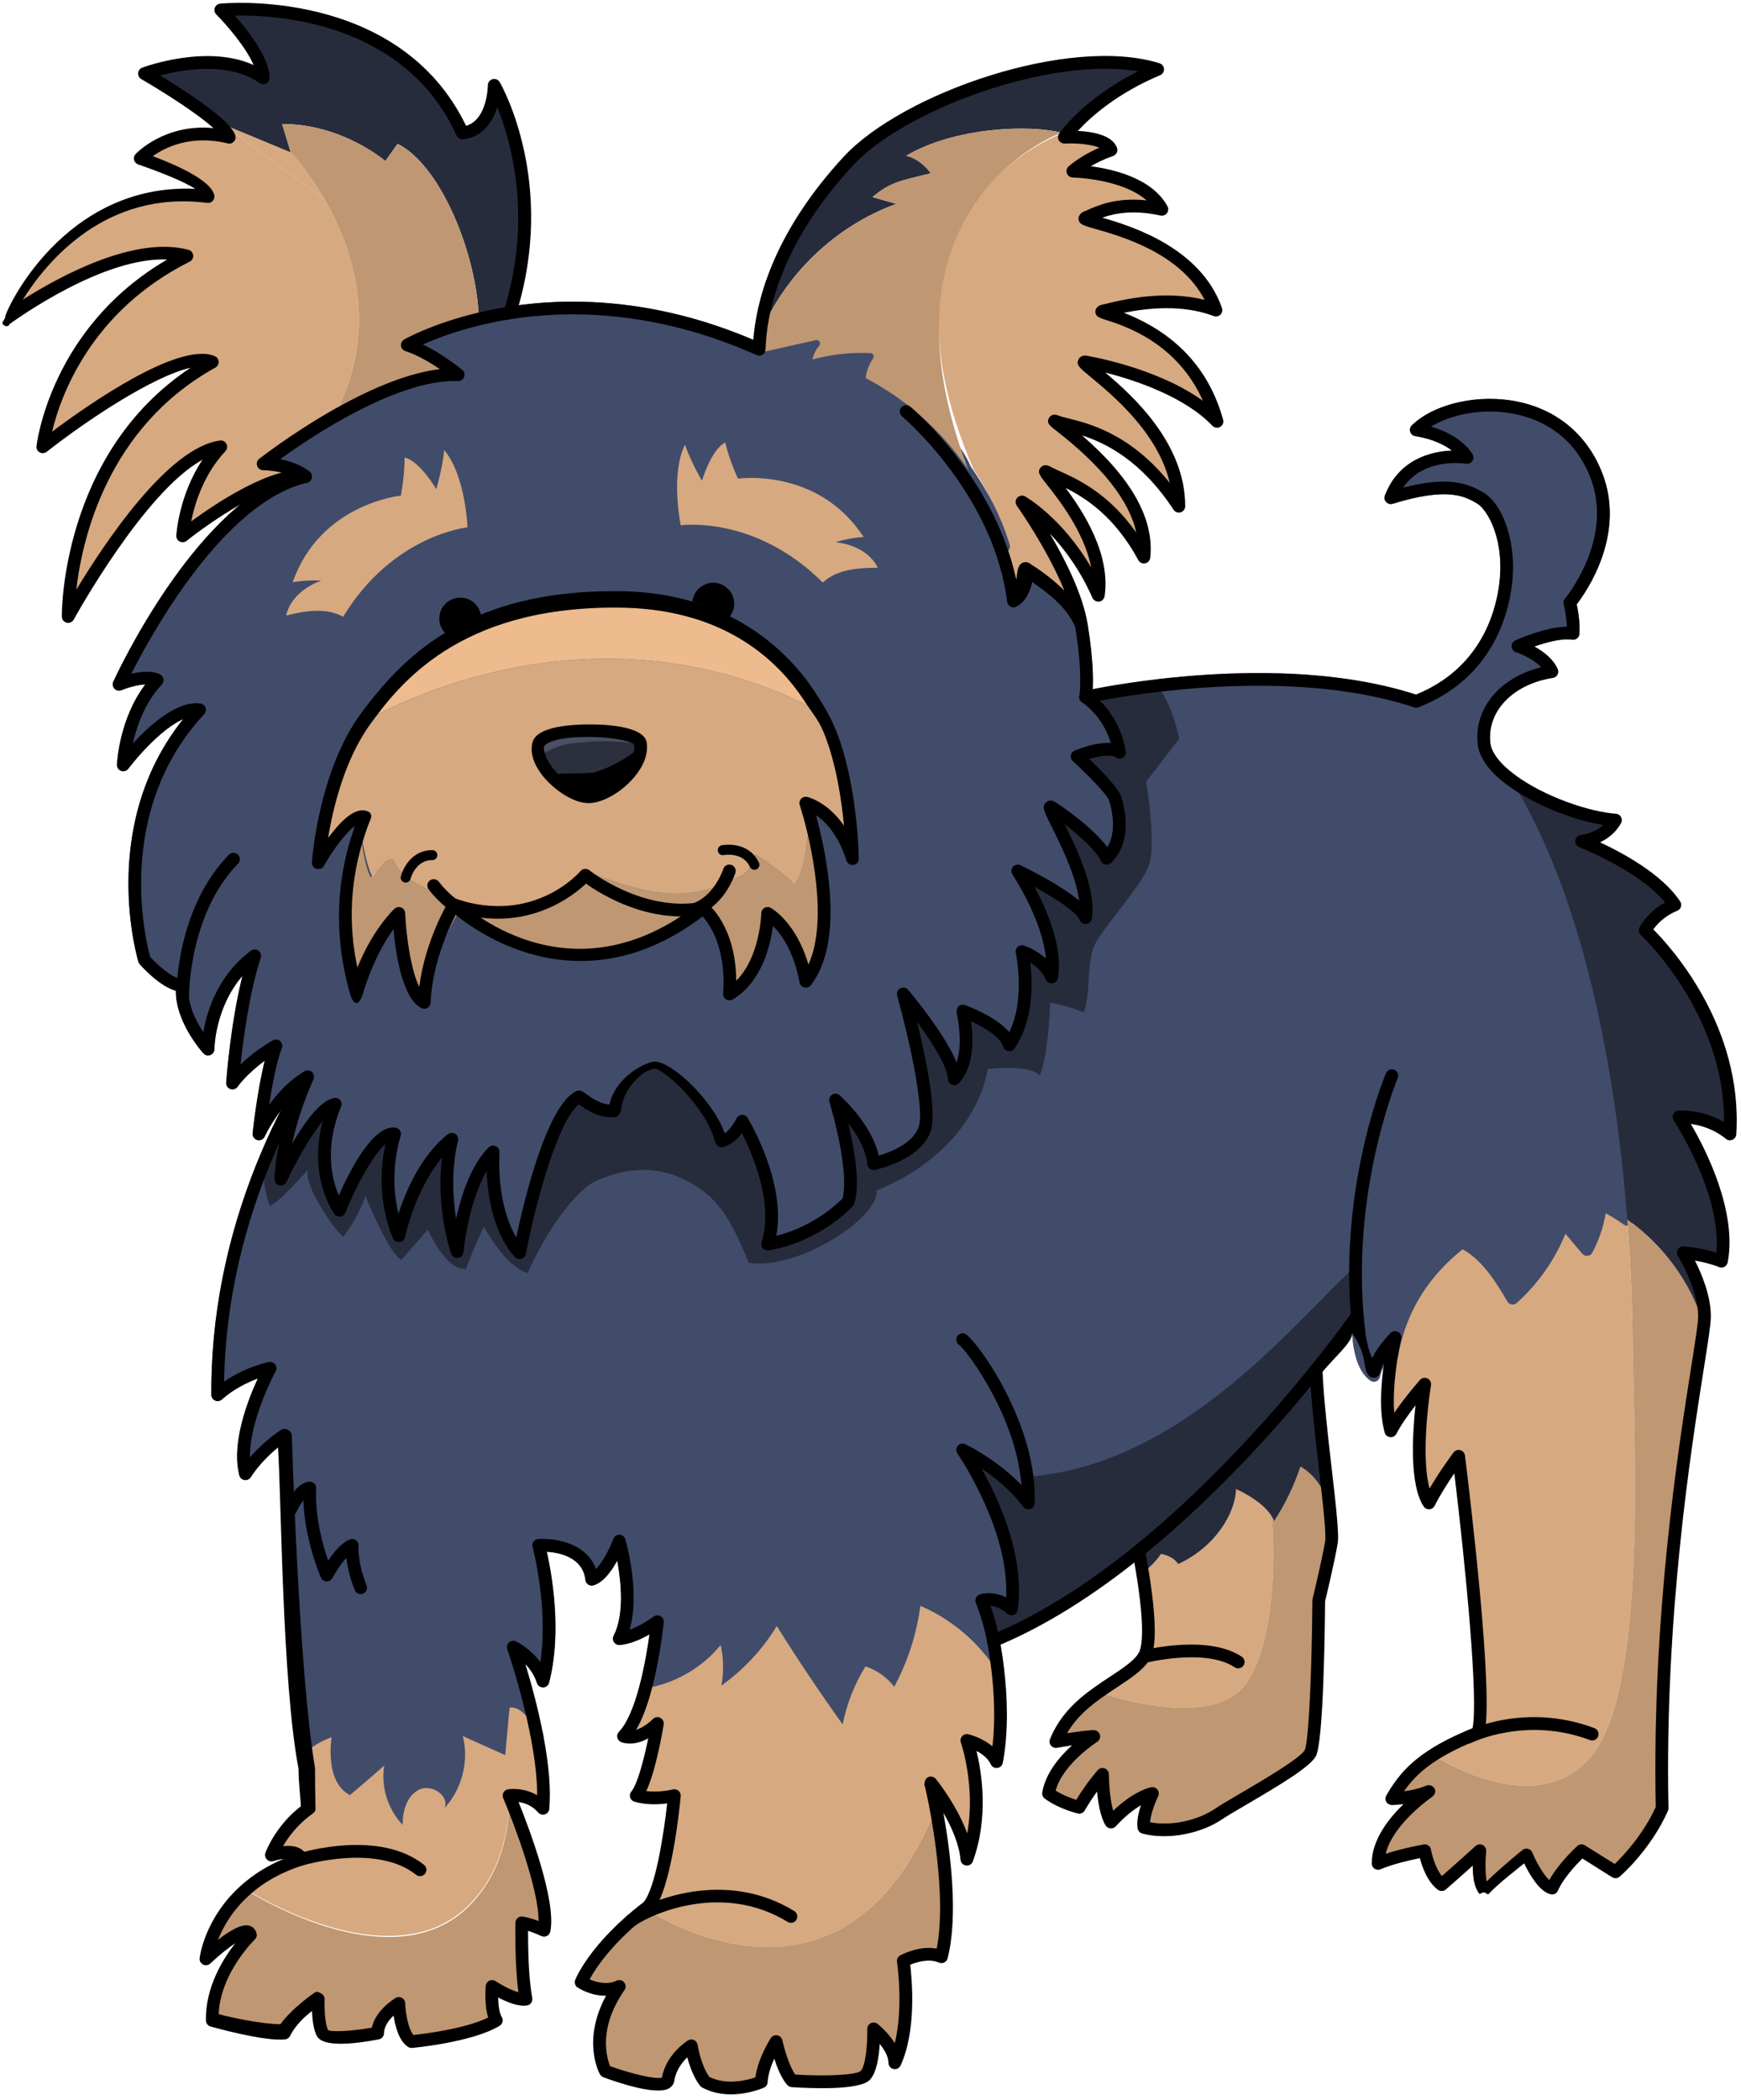 <svg width="141" height="170" viewBox="0 0 141 170" fill="none" xmlns="http://www.w3.org/2000/svg">
<path d="M112.638 115.822C112.13 114.024 112.432 111.36 112.7 109.725L112.728 109.732C113.51 105.241 116.01 102.37 118.393 100.545C120.322 101.402 121.654 103.634 122.505 105.097C124.373 103.421 125.801 101.265 126.612 98.896C127.25 99.652 127.882 100.4 128.521 101.156C129.132 100.009 129.517 98.738 129.646 97.441C130.396 97.805 131.109 98.23 131.789 98.712C132.125 103.064 132.194 106.394 132.208 107.844C132.312 117.196 133.409 136.504 128.946 142.073C124.484 147.634 116.058 142.073 116.058 142.073C116.998 141.462 118.173 140.878 119.677 140.281C120.624 137.796 118.132 117.882 118.132 117.882C118.132 117.882 116.586 119.942 115.729 121.658C114.184 119.338 115.385 112.046 115.385 112.046C115.385 112.046 113.414 114.277 112.638 115.822Z" fill="#D6A980"/>
<path d="M127.141 48.791C127.141 48.791 127.485 50.164 127.402 51.276C125.774 51.016 122.938 52.307 122.938 52.307C122.938 52.307 125.081 52.994 125.685 54.367C122.334 54.882 119.849 57.203 120.191 60.203C120.309 61.227 121.174 62.25 122.403 63.148L122.395 63.156C128.809 73.463 131.021 88.762 131.79 98.711C131.11 98.23 130.395 97.804 129.647 97.44C129.517 98.738 129.131 100.008 128.521 101.155C127.882 100.4 127.25 99.651 126.613 98.896C125.802 101.266 124.374 103.422 122.506 105.096C121.654 103.634 120.322 101.403 118.393 100.544C116.01 102.371 113.511 105.24 112.727 109.731L112.701 109.724C112.845 108.852 112.982 108.268 112.982 108.268C112.982 108.268 111.526 110.07 111.266 111.354C110.579 110.859 110.222 109.854 110.043 108.52H110.063C109.769 105.854 109.721 103.187 109.837 101.854H109.775C105.202 107.187 96.049 118.238 83.291 119.192L83.058 118.998C83.222 119.944 83.311 120.795 83.284 121.776C81.307 119.14 78.216 117.55 77.977 117.44C78.23 117.818 82.742 124.435 81.911 130.271C80.709 129.159 79.507 129.57 79.507 129.57C79.507 129.57 80.194 131.279 80.448 132.824C80.448 132.824 80.654 133.788 80.819 135.258L80.737 135.263C79.26 132.942 77.07 131.074 74.537 129.988C74.24 132.275 73.513 134.507 72.422 136.539C71.831 135.77 71.014 135.192 70.094 134.891C69.201 136.326 68.576 137.926 68.246 139.587C66.386 136.992 64.607 134.335 62.911 131.622C61.764 133.511 60.226 135.158 58.427 136.443C58.626 135.358 58.606 134.231 58.366 133.16C56.916 134.932 54.837 136.175 52.591 136.607L52.302 136.531C52.982 133.956 53.243 131.272 53.243 131.272C53.243 131.272 51.526 132.556 50.153 132.646C51.615 129.81 50.153 124.748 50.153 124.748C50.153 124.748 49.123 127.495 47.922 127.839C47.578 124.831 43.63 125.092 43.63 125.092C43.63 125.092 45.264 131.1 43.974 136.079C43.377 134.19 41.57 133.28 41.57 133.28C41.57 133.28 42.786 137.854 43.506 140.52H43.499C43.102 140.52 42.477 138.416 41.275 138.56C41.151 139.714 41.034 140.894 40.918 142.047C39.771 141.539 38.631 141.036 37.491 140.522C37.999 142.54 37.43 144.806 36.015 146.344C36.427 145.322 34.923 144.37 33.942 144.871C32.959 145.372 32.63 146.624 32.65 147.723C31.455 146.466 30.899 144.627 31.195 142.916C30.295 143.714 28.49 145.307 28.49 145.307C26.382 144.228 27.15 140.624 27.15 140.624C27.15 140.624 24.678 141.516 24.761 143.158C24.307 135.144 22.997 116.186 22.997 116.186C22.997 116.186 21.087 117.422 19.879 119.296C19.014 115.911 21.87 110.755 21.87 110.755C21.87 110.755 19.48 111.242 17.626 112.904C17.586 105.584 19.315 99.184 21.3 94.275C21.314 95.284 21.438 96.692 21.857 97.606C22.584 97.392 24.919 94.707 24.919 94.707C24.658 95.999 26.842 99.267 27.795 100.132C29.21 98.251 29.595 96.795 29.595 96.795C29.595 96.795 31.462 101.492 32.506 101.979L34.648 99.535C34.648 99.535 36.105 102.899 37.766 102.714C37.773 102.384 39.181 99.274 39.181 99.274C39.181 99.274 40.87 102.508 42.738 103.058C44.199 99.686 46.623 96.322 48.292 95.587C49.967 94.844 52.467 94.124 55.255 95.402C58.043 96.671 59.197 98.656 60.631 102.212C61.25 102.323 61.937 102.302 62.65 102.186C66.489 101.588 71.192 98.216 70.986 96.376C79.337 92.936 79.982 86.536 79.982 86.536C79.982 86.536 83.463 86.124 84.198 87.066C84.918 85.54 85.049 81.154 85.049 81.154C85.049 81.154 86.435 81.414 87.802 81.95C88.366 79.938 87.974 78.804 88.516 76.834C88.606 76.491 88.907 76.01 89.306 75.44C90.515 73.738 92.671 71.299 93.09 69.926C93.639 68.1 92.829 63.266 92.829 63.266L95.507 59.804C95.507 59.804 94.971 56.996 93.701 55.499C99.214 54.847 107.702 54.456 114.698 56.77C119.334 54.964 121.394 51.195 121.909 47.5C122.423 43.806 121.05 40.976 119.849 40.291C118.647 39.603 117.102 38.918 112.638 40.291C114.183 36.252 118.818 37.028 118.818 37.028C118.818 37.028 117.878 35.312 114.698 34.798C117.617 31.968 126.502 31.295 129.29 38.491C131.35 43.806 127.141 48.791 127.141 48.791Z" fill="#414C6B"/>
<path d="M127.141 48.791C127.141 48.791 127.485 50.164 127.402 51.276C125.774 51.016 122.938 52.307 122.938 52.307C122.938 52.307 125.081 52.994 125.685 54.367C122.334 54.882 119.849 57.203 120.191 60.203C120.309 61.227 121.174 62.25 122.403 63.148L122.395 63.156C128.809 73.463 131.021 88.762 131.79 98.711C131.11 98.23 130.395 97.804 129.647 97.44C129.517 98.738 129.131 100.008 128.521 101.155C127.882 100.4 127.25 99.651 126.613 98.896C125.802 101.266 124.374 103.422 122.506 105.096C121.654 103.634 120.322 101.403 118.393 100.544C116.01 102.371 113.511 105.24 112.727 109.731L112.701 109.724C112.845 108.852 112.982 108.268 112.982 108.268C112.982 108.268 111.526 110.07 111.266 111.354C110.579 110.859 110.222 109.854 110.043 108.52H110.063C109.769 105.854 109.721 103.187 109.837 101.854H109.775C105.202 107.187 96.049 118.238 83.291 119.192L83.058 118.998C83.222 119.944 83.311 120.795 83.284 121.776C81.307 119.14 78.216 117.55 77.977 117.44C78.23 117.818 82.742 124.435 81.911 130.271C80.709 129.159 79.507 129.57 79.507 129.57C79.507 129.57 80.194 131.279 80.448 132.824C80.448 132.824 80.654 133.788 80.819 135.258L80.737 135.263C79.26 132.942 77.07 131.074 74.537 129.988C74.24 132.275 73.513 134.507 72.422 136.539C71.831 135.77 71.014 135.192 70.094 134.891C69.201 136.326 68.576 137.926 68.246 139.587C66.386 136.992 64.607 134.335 62.911 131.622C61.764 133.511 60.226 135.158 58.427 136.443C58.626 135.358 58.606 134.231 58.366 133.16C56.916 134.932 54.837 136.175 52.591 136.607L52.302 136.531C52.982 133.956 53.243 131.272 53.243 131.272C53.243 131.272 51.526 132.556 50.153 132.646C51.615 129.81 50.153 124.748 50.153 124.748C50.153 124.748 49.123 127.495 47.922 127.839C47.578 124.831 43.63 125.092 43.63 125.092C43.63 125.092 45.264 131.1 43.974 136.079C43.377 134.19 41.57 133.28 41.57 133.28C41.57 133.28 42.786 137.854 43.506 140.52H43.499C43.102 140.52 42.477 138.416 41.275 138.56C41.151 139.714 41.034 140.894 40.918 142.047C39.771 141.539 38.631 141.036 37.491 140.522C37.999 142.54 37.43 144.806 36.015 146.344C36.427 145.322 34.923 144.37 33.942 144.871C32.959 145.372 32.63 146.624 32.65 147.723C31.455 146.466 30.899 144.627 31.195 142.916C30.295 143.714 28.49 145.307 28.49 145.307C26.382 144.228 27.15 140.624 27.15 140.624C27.15 140.624 24.678 141.516 24.761 143.158C24.307 135.144 22.997 116.186 22.997 116.186C22.997 116.186 21.087 117.422 19.879 119.296C19.014 115.911 21.87 110.755 21.87 110.755C21.87 110.755 19.48 111.242 17.626 112.904C17.586 105.584 19.315 99.184 21.3 94.275C21.314 95.284 21.438 96.692 21.857 97.606C22.584 97.392 24.919 94.707 24.919 94.707C24.658 95.999 26.842 99.267 27.795 100.132C29.21 98.251 29.595 96.795 29.595 96.795C29.595 96.795 31.462 101.492 32.506 101.979L34.648 99.535C34.648 99.535 36.105 102.899 37.766 102.714C37.773 102.384 39.181 99.274 39.181 99.274C39.181 99.274 40.87 102.508 42.738 103.058C44.199 99.686 46.623 96.322 48.292 95.587C49.967 94.844 52.467 94.124 55.255 95.402C58.043 96.671 59.197 98.656 60.631 102.212C61.25 102.323 61.937 102.302 62.65 102.186C66.489 101.588 71.192 98.216 70.986 96.376C79.337 92.936 79.982 86.536 79.982 86.536C79.982 86.536 83.463 86.124 84.198 87.066C84.918 85.54 85.049 81.154 85.049 81.154C85.049 81.154 86.435 81.414 87.802 81.95C88.366 79.938 87.974 78.804 88.516 76.834C88.606 76.491 88.907 76.01 89.306 75.44C90.515 73.738 92.671 71.299 93.09 69.926C93.639 68.1 92.829 63.266 92.829 63.266L95.507 59.804C95.507 59.804 94.971 56.996 93.701 55.499C99.214 54.847 107.702 54.456 114.698 56.77C119.334 54.964 121.394 51.195 121.909 47.5C122.423 43.806 121.05 40.976 119.849 40.291C118.647 39.603 117.102 38.918 112.638 40.291C114.183 36.252 118.818 37.028 118.818 37.028C118.818 37.028 117.878 35.312 114.698 34.798C117.617 31.968 126.502 31.295 129.29 38.491C131.35 43.806 127.141 48.791 127.141 48.791Z" stroke="#414C6B" stroke-miterlimit="10" stroke-linecap="round" stroke-linejoin="round"/>
<path d="M84.829 38.231C83.628 37.544 89.725 42.955 88.949 48.187C86.545 42.776 82.769 40.633 82.769 40.633C82.769 40.633 86.889 46.381 87.576 50.591C86.545 48.105 83.8 46.813 83.229 46.127C82.652 45.44 83.112 48.187 82.082 48.647C81.862 46.896 81.396 45.248 80.798 43.731L81.629 44.232C80.962 42.015 80.18 39.913 78.846 38.004V37.997C69.513 16.401 86.181 10.744 86.181 10.744L86.641 10.683C86.421 10.949 86.257 11.108 86.257 11.108C86.257 11.108 89.581 10.936 90.006 12.137C88.029 12.824 86.902 13.855 86.902 13.855C86.902 13.855 92.478 13.937 94.105 16.944C90.59 16.175 88.781 17.288 87.922 17.631C87.064 17.975 96.249 18.744 98.481 25.101C94.616 23.639 90.152 25.012 89.293 25.184C88.434 25.356 96.33 26.043 98.562 34.111C95.473 30.849 89.121 29.476 87.92 29.304C86.717 29.132 95.472 33.939 95.472 40.977C91.352 34.715 86.717 34.625 85.516 34.111C84.314 33.596 93.33 38.917 92.644 45.097C89.808 39.865 86.03 38.917 84.829 38.231Z" fill="#D6A980"/>
<path d="M92.643 134.108C93.302 133.064 92.946 129.789 92.493 127.069L92.931 126.995C92.931 126.995 93.57 126.487 94.023 125.792C94.023 125.792 94.965 125.903 95.418 126.609C98.535 125.181 100.079 122.352 100.107 120.533C101.701 121.281 102.593 122.084 102.991 122.737C103.465 128.429 102.647 134.945 100.286 136.964C97.01 139.767 89.299 137.081 88.977 136.972C90.494 135.887 92.011 135.104 92.643 134.108Z" fill="#D6A980"/>
<path d="M14.79 43.38C14.79 43.38 15.052 39.171 17.881 36.171C12.648 36.858 5.521 49.903 5.521 49.903C5.521 49.903 5.266 35.91 17.193 29.304C13.932 27.931 3.461 36.171 3.461 36.171C3.461 36.171 4.49 26.043 15.133 20.72C9.482 19.203 0.7 25.63 0.377 25.864C0.522 25.542 5.602 14.479 16.85 15.915C16.589 14.623 11.357 12.824 11.357 12.824C11.357 12.824 14.021 9.995 18.566 11.108C18.47 10.86 18.23 10.559 17.888 10.228L18.052 10.064L26.264 16.107C28.496 19.959 30.769 26.351 27.253 33.307L27.384 33.54C23.964 35.47 21.313 37.544 21.313 37.544C21.313 37.544 23.462 37.544 24.746 38.574C21.313 38.148 14.79 43.38 14.79 43.38Z" fill="#D6A980"/>
<path d="M51.526 145.348C52.474 144.23 53.242 139.512 53.242 139.512C53.242 139.512 51.869 140.975 50.496 140.542C51.293 139.718 51.884 138.146 52.302 136.532L52.59 136.607C54.836 136.175 56.917 134.932 58.365 133.16C58.605 134.231 58.626 135.358 58.428 136.443C60.226 135.159 61.764 133.511 62.91 131.622C64.606 134.335 66.385 136.992 68.246 139.587C68.576 137.926 69.201 136.326 70.093 134.891C71.013 135.192 71.83 135.77 72.421 136.539C73.513 134.506 74.241 132.275 74.536 129.988C77.07 131.072 79.26 132.94 80.737 135.262L80.818 135.255C81.045 137.198 81.197 140.006 80.709 142.602C80.112 141.311 78.306 140.886 78.306 140.886C78.306 140.886 80.022 145.774 78.306 150.498C78.052 147.696 75.593 144.832 75.394 144.592C75.414 144.695 75.56 145.187 75.745 146.52H75.737C68.109 165.187 52.474 154.616 52.474 154.616C53.929 153.01 54.616 145.479 54.616 145.479C54.616 145.479 52.989 145.774 51.526 145.348" fill="#D6A980"/>
<path d="M21.314 6.301C21.314 4.241 17.88 0.808 17.88 0.808C17.88 0.808 32.218 -0.738 37.45 10.765C40.026 10.504 40.026 6.905 40.026 6.905C40.026 6.905 44.578 14.802 41.308 25.266L41.316 25.321C40.444 25.458 39.627 25.624 38.878 25.802L38.755 25.301C38.446 20.13 35.562 13.285 32.198 11.644L31.208 13.037C31.208 13.037 27.72 10.029 22.852 10.037C23.086 10.805 23.312 11.574 23.546 12.344C21.712 11.581 19.879 10.82 18.052 10.064L17.887 10.229C16.116 8.498 11.7 5.958 11.7 5.958C11.7 5.958 17.708 3.726 21.314 6.301" fill="#272C3D"/>
<path d="M87.232 61.233C87.232 61.233 89.726 60.204 90.666 60.889C90.151 57.8 87.919 56.427 87.919 56.427C87.919 56.427 88.262 54.799 87.576 50.591C86.546 48.104 83.799 46.813 83.23 46.127C82.652 45.44 83.112 48.187 82.083 48.647C81.863 46.896 81.396 45.248 80.799 43.731L81.295 44.232C80.63 42.013 79.514 39.913 78.18 38.004V37.997C76.847 34.913 73.316 32.332 69.992 30.608C70.055 30.039 70.324 29.483 70.654 29.009C70.771 28.837 70.683 28.589 70.47 28.583C68.891 28.508 67.319 28.685 65.788 29.097C65.87 28.685 66.07 28.295 66.344 27.979C66.508 27.773 66.34 27.477 66.08 27.532L61.996 28.445L61.482 28.275C53.414 24.663 46.376 24.525 41.315 25.321C40.443 25.459 39.627 25.624 38.878 25.803C35.15 26.688 32.987 27.931 32.987 27.931C32.987 27.931 34.622 28.356 37.107 30.333C34.147 30.211 30.452 31.817 27.383 33.54C23.964 35.471 21.314 37.544 21.314 37.544C21.314 37.544 23.463 37.544 24.747 38.573C16.424 40.544 9.64 55.397 9.64 55.397C9.64 55.397 11.7 54.539 12.731 55.053C10.156 57.8 9.984 61.92 9.984 61.92C9.984 61.92 13.588 57.113 16.164 57.457C8.095 66.129 11.7 77.713 11.7 77.713C11.7 77.713 13.507 79.773 14.791 79.773C14.447 82.259 16.851 84.923 16.851 84.923C16.851 84.923 16.851 80.205 20.627 77.369C19.254 81.579 18.828 87.669 18.828 87.669C18.828 87.669 19.858 86.124 22.343 84.661C21.486 86.9 20.971 91.789 20.971 91.789C20.971 91.789 22.364 88.755 24.754 87.264C24.808 87.223 24.864 87.189 24.919 87.155C22.77 91.961 22.742 95.449 22.742 95.449C22.742 95.449 25.434 89.647 27.151 89.387C25.008 94.536 27.494 97.969 27.494 97.969C27.494 97.969 30.068 91.535 31.956 91.789C30.583 96.424 32.3 100.029 32.3 100.029C32.3 100.029 33.419 94.708 36.592 92.215C35.479 96.857 37.024 101.313 37.024 101.313C37.024 101.313 37.532 95.655 39.936 93.245C39.682 99.171 42.084 101.403 42.084 101.403C42.084 101.403 44.234 90.073 46.891 88.789C47.667 89.304 48.608 90.073 49.81 89.901C49.982 87.931 51.959 86.721 52.9 86.468C53.847 86.213 57.624 89.468 58.394 92.476C59.423 92.215 60.11 90.76 60.11 90.76C60.11 90.76 63.543 96.424 62.17 100.716C62.231 100.709 62.286 100.695 62.342 100.681C66.276 99.953 68.692 97.283 68.692 97.283C69.448 94.935 67.738 89.297 67.67 89.049C67.835 89.2 70.506 91.617 70.752 94.192C70.752 94.192 74.104 93.505 74.872 91.447C75.642 89.387 73.156 80.46 73.156 80.46C73.156 80.46 77.276 85.348 77.276 87.327C78.87 85.657 78.011 82.032 77.97 81.84C78.168 81.908 81.327 83.083 81.739 84.58C83.799 81.579 82.77 77.027 82.77 77.027C82.77 77.027 84.568 77.624 85.172 79.087C85.776 75.481 82.426 70.503 82.426 70.503C82.426 70.503 87.404 72.907 87.919 74.28C88.434 70.764 84.314 64.839 85.172 65.353C86.031 65.868 88.95 68.017 89.635 69.473C91.18 67.928 90.583 65.525 90.323 64.667C90.068 63.808 87.232 61.233 87.232 61.233Z" fill="#414C6B"/>
<path d="M87.232 61.233C87.232 61.233 89.726 60.204 90.666 60.889C90.151 57.8 87.919 56.427 87.919 56.427C87.919 56.427 88.262 54.799 87.576 50.591C86.546 48.104 83.799 46.813 83.23 46.127C82.652 45.44 83.112 48.187 82.083 48.647C81.863 46.896 81.396 45.248 80.799 43.731L81.295 44.232C80.63 42.013 79.514 39.913 78.18 38.004V37.997C76.847 34.913 73.316 32.332 69.992 30.608C70.055 30.039 70.324 29.483 70.654 29.009C70.771 28.837 70.683 28.589 70.47 28.583C68.891 28.508 67.319 28.685 65.788 29.097C65.87 28.685 66.07 28.295 66.344 27.979C66.508 27.773 66.34 27.477 66.08 27.532L61.996 28.445L61.482 28.275C53.414 24.663 46.376 24.525 41.315 25.321C40.443 25.459 39.627 25.624 38.878 25.803C35.15 26.688 32.987 27.931 32.987 27.931C32.987 27.931 34.622 28.356 37.107 30.333C34.147 30.211 30.452 31.817 27.383 33.54C23.964 35.471 21.314 37.544 21.314 37.544C21.314 37.544 23.463 37.544 24.747 38.573C16.424 40.544 9.64 55.397 9.64 55.397C9.64 55.397 11.7 54.539 12.731 55.053C10.156 57.8 9.984 61.92 9.984 61.92C9.984 61.92 13.588 57.113 16.164 57.457C8.095 66.129 11.7 77.713 11.7 77.713C11.7 77.713 13.507 79.773 14.791 79.773C14.447 82.259 16.851 84.923 16.851 84.923C16.851 84.923 16.851 80.205 20.627 77.369C19.254 81.579 18.828 87.669 18.828 87.669C18.828 87.669 19.858 86.124 22.343 84.661C21.486 86.9 20.971 91.789 20.971 91.789C20.971 91.789 22.364 88.755 24.754 87.264C24.808 87.223 24.864 87.189 24.919 87.155C22.77 91.961 22.742 95.449 22.742 95.449C22.742 95.449 25.434 89.647 27.151 89.387C25.008 94.536 27.494 97.969 27.494 97.969C27.494 97.969 30.068 91.535 31.956 91.789C30.583 96.424 32.3 100.029 32.3 100.029C32.3 100.029 33.419 94.708 36.592 92.215C35.479 96.857 37.024 101.313 37.024 101.313C37.024 101.313 37.532 95.655 39.936 93.245C39.682 99.171 42.084 101.403 42.084 101.403C42.084 101.403 44.234 90.073 46.891 88.789C47.667 89.304 48.608 90.073 49.81 89.901C49.982 87.931 51.959 86.721 52.9 86.468C53.847 86.213 57.624 89.468 58.394 92.476C59.423 92.215 60.11 90.76 60.11 90.76C60.11 90.76 63.543 96.424 62.17 100.716C62.231 100.709 62.286 100.695 62.342 100.681C66.276 99.953 68.692 97.283 68.692 97.283C69.448 94.935 67.738 89.297 67.67 89.049C67.835 89.2 70.506 91.617 70.752 94.192C70.752 94.192 74.104 93.505 74.872 91.447C75.642 89.387 73.156 80.46 73.156 80.46C73.156 80.46 77.276 85.348 77.276 87.327C78.87 85.657 78.011 82.032 77.97 81.84C78.168 81.908 81.327 83.083 81.739 84.58C83.799 81.579 82.77 77.027 82.77 77.027C82.77 77.027 84.568 77.624 85.172 79.087C85.776 75.481 82.426 70.503 82.426 70.503C82.426 70.503 87.404 72.907 87.919 74.28C88.434 70.764 84.314 64.839 85.172 65.353C86.031 65.868 88.95 68.017 89.635 69.473C91.18 67.928 90.583 65.525 90.323 64.667C90.068 63.808 87.232 61.233 87.232 61.233Z" stroke="#414C6B" stroke-miterlimit="10" stroke-linecap="round" stroke-linejoin="round"/>
<path d="M24.397 150.498C24.053 149.476 21.993 150.162 21.993 150.162C21.993 150.162 22.5 147.998 24.629 146.468C24.629 146.014 24.181 144.826 24.181 143.165V143.158C24.181 141.517 26.86 140.624 26.86 140.624C26.86 140.624 26.235 144.229 28.343 145.308C28.343 145.308 30.222 143.714 31.122 142.918C30.826 144.628 31.419 146.468 32.614 147.724C32.593 146.625 32.941 145.376 33.923 144.874C34.905 144.373 36.418 145.328 36.006 146.35C37.421 144.813 37.994 142.554 37.486 140.536C38.626 141.05 39.769 141.565 40.916 142.073C41.032 140.92 41.15 139.381 41.274 138.228C42.475 138.082 43.101 139.853 43.499 139.853H43.506C43.883 142.52 44.125 144.304 43.973 145.993C42.861 144.702 41.226 145.156 41.226 145.156C41.226 145.156 41.66 150.752 37.793 154.385C31.442 160.358 19.906 152.929 19.906 152.929C20.998 151.954 22.453 151.109 24.397 150.498Z" fill="#D6A980"/>
<path d="M68.693 13.051C73.307 8.052 86.627 3.383 93.755 5.615C89.601 7.359 87.329 9.727 86.531 10.681L85.962 10.744C83.414 10.078 77.351 10.276 73.382 12.611C74.611 12.866 75.381 14.025 75.381 14.025C72.957 14.637 72.126 14.712 70.663 15.955C71.309 16.14 71.954 16.319 72.593 16.504C67.677 18.283 63.583 22.198 61.573 27.011C61.985 23.323 63.783 18.372 68.693 13.051Z" fill="#272C3D"/>
<path d="M26.264 16.107L18.052 10.064C19.879 10.82 21.712 11.581 23.546 12.344C23.546 12.344 24.898 13.752 26.264 16.107" fill="#D6A980"/>
<path d="M87.404 146.296C87.404 146.296 85.948 145.945 84.919 145.177C85.351 142.594 88.585 140.562 88.585 140.562C88.585 140.562 87.707 140.582 85.516 140.974C86.244 139.148 87.611 137.933 88.976 136.972C89.299 137.081 97.011 139.766 100.285 136.964C102.648 134.945 103.465 128.429 102.991 122.737C103.08 122.881 103.149 123.012 103.191 123.134C104.089 121.761 104.804 120.272 105.325 118.72C106.555 119.434 107.4 120.738 107.592 122.14L107.695 122.133C107.825 123.458 107.893 124.446 107.832 124.83C107.571 126.382 106.801 129.556 106.801 129.556C106.801 129.556 106.72 140.802 106.115 141.914C105.511 143.028 99.901 146.008 98.733 146.81C97.107 147.924 94.613 148.438 92.643 147.924C92.472 146.976 93.329 145.177 93.329 145.177C93.329 145.177 91.867 145.437 89.979 147.49C89.292 146.378 89.292 143.632 89.292 143.632C89.292 143.632 88.352 144.661 87.404 146.296Z" fill="#BF9772"/>
<path d="M40.197 163.545C38.054 164.835 33.33 165.261 33.33 165.261C32.39 164.657 32.301 162.171 32.301 162.171C32.301 162.171 30.583 163.202 30.583 164.575C30.583 164.575 26.546 165.35 26.121 164.575C25.694 163.799 25.777 161.829 25.777 161.829C25.777 161.829 23.889 162.858 23.03 164.575C21.397 164.746 17.194 163.545 17.194 163.545C17.105 159.769 20.283 156.678 20.283 156.678C20.023 155.394 16.679 158.566 16.679 158.566C16.679 158.566 17.035 155.511 19.906 152.977C19.906 152.977 31.442 160.455 37.794 154.481C41.659 150.849 41.226 145.349 41.226 145.349C41.226 145.349 44.659 153.417 44.062 156.253C42.943 155.73 42.257 155.649 42.257 155.649C42.257 155.649 42.174 159.597 42.599 161.829C41.659 161.999 39.853 160.798 39.853 160.798C39.853 160.798 39.682 162.686 40.197 163.545Z" fill="#BF9772"/>
<path d="M111.609 150.842C111.609 147.848 115.474 145.176 115.715 145.012C115.598 145.067 114.575 145.527 112.721 145.603C113.49 144.243 114.423 143.123 116.058 142.074C116.058 142.074 124.483 147.635 128.946 142.074C133.41 136.504 132.311 117.196 132.209 107.843C132.194 106.395 132.126 103.064 131.789 98.711C134.714 100.778 136.953 103.834 137.99 107.267C137.53 111.331 134.213 127.296 134.611 146.379C133.238 149.468 130.835 151.528 130.835 151.528L128.089 149.812C128.089 149.812 126.371 151.356 125.685 152.902C124.655 152.647 123.625 150.155 123.625 150.155C123.625 150.155 121.394 151.954 120.191 153.244C119.594 152.387 119.849 149.812 119.849 149.812C119.849 149.812 118.05 151.446 116.758 152.558C115.729 151.79 115.385 149.812 115.385 149.812C115.385 149.812 112.982 150.238 111.609 150.842Z" fill="#BF9772"/>
<path d="M47.063 160.455C47.063 160.455 48.182 157.885 52.474 154.617C52.474 154.617 68.109 165.187 75.738 146.52H75.745C76.294 149.187 77.194 154.94 76.246 158.655C74.873 158.051 73.156 158.868 73.156 158.868C73.156 158.868 73.931 163.864 72.47 167.043C72.47 165.669 70.752 164.264 70.752 164.264C70.752 164.264 70.835 167.255 70.066 168.024C69.296 168.793 64.147 168.441 64.147 168.441C63.371 167.591 62.856 165.265 62.856 165.265C62.856 165.265 61.743 166.98 61.655 168.525C61.655 168.525 59.169 169.636 57.102 168.524C56.251 167.404 55.99 165.605 55.99 165.605C55.99 165.605 54.368 166.6 54.102 168.352C53.93 169.471 49.041 167.664 49.041 167.664C49.041 167.664 47.406 164.747 50.153 160.799C48.698 161.485 47.063 160.455 47.063 160.455Z" fill="#BF9772"/>
<path d="M73.382 12.611C77.352 10.277 83.415 10.078 85.963 10.743C85.963 10.743 70.189 16.402 78.409 37.997C76.294 34.914 73.43 32.333 70.106 30.609C70.169 30.038 70.382 29.482 70.712 29.009C70.828 28.837 70.712 28.59 70.499 28.583C68.92 28.507 67.333 28.686 65.801 29.098C65.884 28.686 66.077 28.294 66.352 27.979C66.516 27.773 66.344 27.478 66.084 27.533L61.997 28.446L61.483 28.274C61.497 27.875 61.524 27.45 61.572 27.01C63.584 22.197 67.676 18.283 72.593 16.505C71.954 16.319 71.309 16.141 70.664 15.955C72.126 14.713 72.957 14.637 75.381 14.026C75.381 14.026 74.612 12.866 73.382 12.611" fill="#BF9772"/>
<path d="M38.878 25.802L38.754 25.301C38.446 20.13 35.562 13.285 32.197 11.643L31.209 13.037C31.209 13.037 27.721 10.03 22.851 10.037C23.085 10.806 23.311 11.574 23.545 12.343C23.545 12.343 24.898 13.751 26.265 16.106C28.495 19.958 30.769 26.351 27.253 33.307L27.383 33.541C30.453 31.817 34.147 30.21 37.107 30.334C34.621 28.357 32.986 27.93 32.986 27.93C32.986 27.93 35.15 26.687 38.878 25.802" fill="#BF9772"/>
<path d="M109.892 107.224C109.892 107.224 108.684 108.619 106.589 111.215C105.298 112.815 103.67 114.576 101.776 116.636C99.064 119.581 95.801 122.724 92.217 125.629C88.557 128.588 84.561 131.176 80.448 132.859C80.195 131.313 79.508 129.576 79.508 129.576C79.508 129.576 80.709 129.14 81.91 130.252C82.741 124.416 78.231 117.764 77.976 117.387C78.216 117.496 81.306 119.024 83.284 121.661C83.312 120.679 83.222 119.709 83.057 118.763L83.29 119.527C96.049 118.572 105.202 106.52 109.774 102.52H109.837C109.72 103.853 109.768 105.187 110.064 109.187H110.042C109.933 107.853 109.892 107.224 109.892 107.224Z" fill="#272C3D"/>
<path d="M106.589 110.878C105.298 112.478 103.67 114.408 101.776 116.468C99.064 119.413 95.801 122.641 92.217 125.545C92.306 126.012 92.402 126.534 92.492 127.069L92.932 126.994C92.932 126.994 93.57 126.486 94.024 125.793C94.024 125.793 94.964 125.902 95.417 126.609C98.534 125.181 100.08 122.352 100.106 120.533C101.7 121.281 102.593 122.085 102.99 122.737C103.08 122.881 103.149 123.012 103.19 123.136C104.089 121.762 104.804 120.272 105.325 118.72C106.554 119.434 107.4 120.738 107.592 122.14L107.694 122.133C107.378 119.016 106.705 114.057 106.589 110.878Z" fill="#272C3D"/>
<path d="M131.789 98.711C131.02 88.762 128.809 73.463 122.396 63.156L122.402 63.15C124.758 64.894 128.466 66.219 130.834 66.383C129.976 67.928 128.088 68.1 128.088 68.1C128.088 68.1 133.664 70.25 135.641 73.25C133.925 73.936 133.238 75.31 133.238 75.31C133.238 75.31 140.709 82.176 140.104 91.79C138.216 90.244 135.985 90.416 135.985 90.416C135.985 90.416 140.365 97.028 139.418 102.09C137.873 101.492 136.328 101.403 136.328 101.403C136.328 101.403 138.045 104.15 138.045 106.552C138.045 106.718 138.024 106.958 137.989 107.267C136.953 103.834 134.714 100.778 131.789 98.711Z" fill="#272C3D"/>
<path d="M95.507 59.805C95.507 59.805 94.971 56.997 93.701 55.5C90.22 55.912 87.918 56.426 87.918 56.426C87.918 56.426 90.15 57.8 90.665 60.891C89.725 60.204 87.232 61.233 87.232 61.233C87.232 61.233 90.068 63.808 90.323 64.666C90.582 65.525 91.181 67.928 89.636 69.473C88.949 68.017 86.031 65.868 85.172 65.353C84.314 64.838 88.434 70.764 87.918 74.28C87.404 72.906 82.425 70.504 82.425 70.504C82.425 70.504 85.777 75.481 85.172 79.087C84.568 77.624 82.769 77.026 82.769 77.026C82.769 77.026 83.799 81.579 81.739 84.58C81.328 83.082 78.169 81.909 77.969 81.84C78.01 82.032 78.869 85.657 77.276 87.326C77.276 85.349 73.156 80.46 73.156 80.46C73.156 80.46 75.641 89.386 74.873 91.447C74.104 93.507 70.753 94.193 70.753 94.193C70.505 91.617 67.835 89.201 67.669 89.049C67.739 89.297 69.448 94.934 68.693 97.282C68.693 97.282 66.276 99.953 62.341 100.681C62.286 100.696 62.232 100.709 62.169 100.716C63.542 96.424 60.109 90.76 60.109 90.76C60.109 90.76 59.422 92.215 58.393 92.476C57.624 89.469 53.848 86.213 52.9 86.468C51.959 86.721 49.981 87.93 49.809 89.901C48.608 90.073 47.668 89.304 46.892 88.789C44.234 90.073 42.085 101.402 42.085 101.402C42.085 101.402 39.681 99.171 39.936 93.245C37.532 95.656 37.024 101.313 37.024 101.313C37.024 101.313 35.48 96.857 36.592 92.215C33.42 94.708 32.3 100.029 32.3 100.029C32.3 100.029 30.584 96.424 31.957 91.789C30.069 91.536 27.493 97.969 27.493 97.969C27.493 97.969 25.008 94.536 27.151 89.386C25.433 89.647 22.742 95.449 22.742 95.449C22.742 95.449 22.769 91.961 24.919 87.154C24.864 87.189 24.809 87.224 24.753 87.264C23.724 89.008 22.468 91.384 21.3 94.275C21.313 95.285 21.437 96.692 21.856 97.605C22.584 97.393 24.919 94.708 24.919 94.708C24.657 95.999 26.841 99.266 27.796 100.132C29.21 98.251 29.595 96.794 29.595 96.794C29.595 96.794 31.462 101.492 32.507 101.98L34.649 99.534C34.649 99.534 36.104 102.9 37.767 102.714C37.773 102.384 39.18 99.275 39.18 99.275C39.18 99.275 40.869 102.508 42.737 103.057C44.2 99.686 46.624 96.321 48.292 95.587C49.968 94.845 52.467 94.124 55.255 95.401C58.042 96.672 59.196 98.656 60.632 102.213C61.249 102.322 61.936 102.302 62.651 102.185C66.489 101.588 71.192 98.216 70.987 96.376C79.336 92.936 79.981 86.537 79.981 86.537C79.981 86.537 83.463 86.125 84.197 87.065C84.918 85.541 85.049 81.153 85.049 81.153C85.049 81.153 86.436 81.415 87.802 81.949C88.365 79.937 87.975 78.805 88.516 76.835C88.605 76.49 88.908 76.01 89.306 75.44C90.514 73.737 92.671 71.3 93.089 69.927C93.638 68.1 92.829 63.267 92.829 63.267L95.507 59.805Z" fill="#272C3D"/>
<path d="M65.568 66.04C66.31 68.725 67.958 75.969 65.259 79.429C64.49 75.228 62.17 73.936 62.17 73.936C62.17 73.936 62.087 78.661 59.079 80.46C59.423 75.398 56.938 73.51 56.938 73.51C51.87 74.452 47.406 70.846 47.406 70.846L47.523 70.544C53.655 72.906 56.016 72.893 60.11 70.846C60.838 70.482 61.194 69.17 61.194 69.17C61.194 69.17 63.94 70.908 64.284 71.642C65.198 70.977 65.499 67.104 65.568 66.04Z" fill="#BF9772"/>
<path d="M47.406 70.847C47.406 70.847 51.87 74.452 56.937 73.51C45.95 82.176 36.764 73.249 36.764 73.249C43.458 75.481 47.406 70.847 47.406 70.847Z" fill="#BF9772"/>
<path d="M37.514 72.906V73.25C37.514 73.25 34.907 76.944 34.735 81.146C32.936 80.205 32.488 73.937 32.488 73.937C32.488 73.937 30.163 75.997 28.96 80.116C28.474 78.338 27.032 73.442 29.168 67.214C29.264 67.99 29.563 70.31 30.036 71.018C30.036 71.018 31.142 69.357 31.883 69.556C31.883 69.556 32.18 71.664 37.514 72.906Z" fill="#BF9772"/>
<path d="M55.475 35.999C54.273 38.401 55.131 42.522 55.131 42.522C55.131 42.522 61.14 41.664 66.633 47.157C67.663 46.214 69.079 45.955 71.096 45.955C70.109 44.024 67.663 43.895 67.663 43.895C67.663 43.895 68.649 43.552 69.937 43.467C66.247 37.801 59.767 38.745 59.767 38.745C59.767 38.745 59.08 37.287 58.736 35.827C57.62 36.342 56.848 38.917 56.848 38.917C56.848 38.917 55.904 37.287 55.475 35.999Z" fill="#D6A980"/>
<path d="M29.643 58.362C32.636 54.29 37.608 48.79 49.727 48.686C58.152 48.618 63.028 53.187 65.589 57.187H65.581C46.851 47.854 29.643 58.362 29.643 58.362Z" fill="#EDBB8E"/>
<path d="M69.036 69.473C67.835 65.615 65.26 65.01 65.26 65.01C65.26 65.01 65.383 65.394 65.568 66.04C65.5 67.104 65.197 70.977 64.284 71.642C63.941 70.908 61.195 69.171 61.195 69.171C61.195 69.171 60.837 70.483 60.109 70.847C56.017 72.893 53.655 72.906 47.523 70.544L47.781 70.847C47.781 70.847 42.847 75.481 37.513 73.249V72.906C32.18 71.664 31.872 69.556 31.872 69.556C31.131 69.356 30.201 71.019 30.201 71.019C29.727 70.311 29.311 67.99 29.215 67.215C29.339 66.829 29.443 66.439 29.6 66.04C28.227 65.525 25.8 69.816 25.8 69.816C25.8 69.816 26.304 62.914 29.655 58.362C29.655 58.362 46.851 47.853 65.583 57.187H65.589C66.261 57.187 66.777 58.67 67.148 59.564C68.953 63.855 69.036 69.473 69.036 69.473Z" fill="#D6A980"/>
<path d="M35.973 36.434C37.712 38.481 37.86 42.688 37.86 42.688C37.86 42.688 31.82 43.284 27.792 49.927C26.567 49.255 25.131 49.343 23.171 49.823C23.671 47.712 26.016 47.004 26.016 47.004C26.016 47.004 24.975 46.906 23.704 47.13C25.94 40.748 32.459 40.123 32.459 40.123C32.459 40.123 32.779 38.543 32.765 37.043C33.971 37.278 35.335 39.595 35.335 39.595C35.335 39.595 35.863 37.787 35.973 36.434" fill="#D6A980"/>
<path d="M37.278 48.645C36.488 48.645 35.848 49.285 35.848 50.075C35.848 50.439 35.989 50.769 36.213 51.021C36.958 50.55 37.77 50.107 38.654 49.705C38.49 49.095 37.94 48.645 37.278 48.645Z" fill="black"/>
<path d="M37.278 48.645C36.488 48.645 35.848 49.285 35.848 50.075C35.848 50.439 35.989 50.769 36.213 51.021C36.958 50.55 37.77 50.107 38.654 49.705C38.49 49.095 37.94 48.645 37.278 48.645Z" stroke="black" stroke-width="0.539" stroke-miterlimit="10"/>
<path d="M59.194 48.874C59.194 48.083 58.554 47.443 57.763 47.443C57.101 47.443 56.55 47.895 56.386 48.506C57.317 48.819 58.181 49.192 58.982 49.615C59.114 49.398 59.194 49.146 59.194 48.874Z" fill="black"/>
<path d="M59.194 48.874C59.194 48.083 58.554 47.443 57.763 47.443C57.101 47.443 56.55 47.895 56.386 48.506C57.317 48.819 58.181 49.192 58.982 49.615C59.114 49.398 59.194 49.146 59.194 48.874Z" stroke="black" stroke-width="0.539" stroke-miterlimit="10"/>
<path d="M80.451 133.16C80.287 133.16 80.141 133.04 80.113 132.874C79.864 131.383 79.196 129.7 79.189 129.683C79.155 129.596 79.156 129.499 79.195 129.415C79.233 129.328 79.304 129.263 79.392 129.232C79.443 129.215 80.481 128.859 81.637 129.595C82.087 123.932 77.727 117.63 77.681 117.564C77.592 117.436 77.6 117.264 77.7 117.146C77.8 117.026 77.967 116.991 78.109 117.056C78.232 117.115 80.881 118.386 82.929 120.686C82.64 114.443 78.149 108.983 77.8 108.742C77.624 108.671 77.556 108.48 77.627 108.304C77.697 108.128 77.916 108.05 78.091 108.122C78.6 108.327 83.804 114.756 83.627 121.667C83.623 121.814 83.527 121.942 83.388 121.986C83.249 122.028 83.096 121.982 83.008 121.864C81.781 120.227 80.099 119.02 78.984 118.332C80.32 120.567 82.916 125.632 82.251 130.291C82.232 130.416 82.145 130.523 82.025 130.566C81.907 130.608 81.771 130.58 81.677 130.494C81.012 129.876 80.363 129.796 79.975 129.819C80.195 130.423 80.601 131.627 80.789 132.76C80.821 132.947 80.695 133.124 80.508 133.155C80.489 133.159 80.469 133.16 80.451 133.16Z" fill="black"/>
<path d="M29.21 128.869C29.077 128.869 28.95 128.79 28.894 128.661C28.866 128.594 28.275 127.2 28.185 125.722C27.661 126.201 27.078 127.084 26.765 127.66C26.703 127.773 26.586 127.84 26.449 127.838C26.318 127.833 26.202 127.753 26.149 127.633C26.089 127.494 24.727 124.353 24.733 120.994C24.417 121.289 24.062 121.864 23.859 122.314C23.781 122.488 23.577 122.565 23.405 122.488C23.233 122.409 23.154 122.206 23.233 122.033C23.377 121.712 24.143 120.113 25.09 120.113C25.183 120.113 25.274 120.153 25.339 120.22C25.403 120.288 25.438 120.38 25.433 120.474C25.31 122.997 26.105 125.554 26.526 126.714C26.957 126.037 27.693 125.029 28.406 124.769C28.515 124.733 28.635 124.748 28.727 124.817C28.821 124.885 28.873 124.996 28.866 125.11C28.785 126.64 29.518 128.373 29.526 128.39C29.601 128.565 29.519 128.766 29.345 128.841C29.301 128.86 29.255 128.869 29.21 128.869Z" fill="black"/>
<path d="M34.017 151.871C33.904 151.871 33.79 151.834 33.696 151.758C30.51 149.211 24.609 150.975 24.55 150.994C24.277 151.079 23.989 150.923 23.906 150.651C23.824 150.379 23.977 150.091 24.249 150.009C24.512 149.927 30.736 148.07 34.338 150.955C34.561 151.133 34.597 151.457 34.418 151.678C34.317 151.806 34.168 151.871 34.017 151.871Z" fill="black"/>
<path d="M51.098 155.991C50.936 155.991 50.774 155.915 50.674 155.771C50.512 155.536 50.57 155.216 50.804 155.054C52.52 153.86 58.686 151.234 64.326 154.695C64.569 154.843 64.645 155.16 64.496 155.403C64.348 155.646 64.033 155.723 63.789 155.572C58.616 152.399 52.964 154.806 51.392 155.899C51.302 155.962 51.2 155.991 51.098 155.991Z" fill="black"/>
<path d="M100.278 135.048C100.179 135.048 100.08 135.02 99.994 134.961C97.641 133.393 92.815 134.592 92.766 134.604C92.489 134.675 92.21 134.507 92.141 134.231C92.07 133.955 92.237 133.675 92.513 133.605C92.727 133.551 97.83 132.28 100.564 134.105C100.8 134.263 100.864 134.581 100.707 134.819C100.608 134.968 100.444 135.048 100.278 135.048Z" fill="black"/>
<path d="M118.905 141.142C118.717 141.142 118.535 141.04 118.445 140.861C118.317 140.608 118.417 140.298 118.67 140.169C118.865 140.072 123.49 137.774 129.127 139.888C129.393 139.989 129.527 140.285 129.429 140.552C129.329 140.818 129.031 140.952 128.766 140.853C123.562 138.9 119.181 141.064 119.137 141.088C119.062 141.125 118.983 141.142 118.905 141.142Z" fill="black"/>
<path d="M110.063 108.183C109.892 108.183 109.744 108.055 109.723 107.881C108.353 96.675 112.367 87.031 112.408 86.934C112.483 86.761 112.685 86.681 112.857 86.753C113.032 86.826 113.115 87.029 113.04 87.202C113 87.297 109.059 96.781 110.404 107.798C110.427 107.986 110.293 108.158 110.104 108.181C110.091 108.182 110.076 108.183 110.063 108.183Z" fill="black"/>
<path d="M94.277 148.635C93.662 148.635 93.064 148.566 92.513 148.422C92.32 148.371 92.172 148.212 92.137 148.015C92.037 147.47 92.2 146.746 92.397 146.136C91.861 146.452 91.15 146.978 90.359 147.839C90.249 147.958 90.092 148.018 89.93 148.003C89.769 147.987 89.626 147.899 89.541 147.762C89.12 147.079 88.932 145.938 88.847 145.023C88.548 145.434 88.198 145.954 87.849 146.554C87.736 146.751 87.504 146.851 87.284 146.796C87.22 146.782 85.713 146.412 84.611 145.59C84.456 145.474 84.379 145.282 84.41 145.092C84.673 143.527 85.833 142.176 86.823 141.279C86.473 141.332 86.07 141.399 85.606 141.482C85.421 141.512 85.234 141.444 85.117 141.299C84.999 141.155 84.968 140.958 85.037 140.783C85.857 138.726 87.415 137.44 88.68 136.55C89.099 136.251 89.52 135.972 89.924 135.706C90.936 135.038 91.809 134.462 92.208 133.832C92.42 133.498 92.821 132.176 91.984 127.155C91.896 126.623 91.8 126.106 91.712 125.642C91.659 125.363 91.841 125.092 92.121 125.04C92.394 124.99 92.669 125.168 92.724 125.448C92.813 125.919 92.91 126.446 93 126.984C93.992 132.935 93.305 134.024 93.079 134.383C92.56 135.199 91.601 135.832 90.492 136.564C90.099 136.824 89.686 137.096 89.276 137.39C88.319 138.063 87.184 138.976 86.416 140.3C87.905 140.066 88.541 140.048 88.573 140.047C88.797 140.055 89.01 140.192 89.077 140.414C89.144 140.635 89.055 140.874 88.859 140.998C88.831 141.016 86.082 142.771 85.495 144.948C86.081 145.318 86.758 145.564 87.164 145.692C88.053 144.231 88.876 143.326 88.912 143.284C89.056 143.127 89.281 143.075 89.478 143.152C89.677 143.228 89.808 143.419 89.808 143.632C89.808 144.204 89.877 145.614 90.154 146.576C91.871 144.93 93.178 144.68 93.239 144.67C93.427 144.636 93.621 144.711 93.739 144.864C93.856 145.018 93.877 145.224 93.794 145.398C93.54 145.934 93.188 146.879 93.14 147.507C94.852 147.826 96.978 147.387 98.444 146.386C98.79 146.147 99.471 145.748 100.332 145.244C102.068 144.23 105.299 142.339 105.663 141.67C106.003 141.006 106.247 134.987 106.288 129.552C106.288 129.512 106.293 129.472 106.301 129.434C106.309 129.403 107.069 126.262 107.324 124.746C107.392 124.32 107.235 122.711 107.181 122.183C107.089 121.274 106.967 120.204 106.836 119.068C106.519 116.302 106.157 113.166 106.075 110.898C106.064 110.614 106.287 110.374 106.571 110.364C106.875 110.35 107.093 110.576 107.104 110.859C107.185 113.087 107.543 116.203 107.86 118.951C107.991 120.091 108.115 121.164 108.207 122.08C108.365 123.694 108.405 124.515 108.34 124.912C108.096 126.371 107.427 129.167 107.317 129.619C107.301 131.648 107.196 141.006 106.568 142.16C106.104 143.015 103.807 144.406 100.852 146.134C100.043 146.608 99.343 147.018 99.025 147.235C97.713 148.132 95.933 148.635 94.277 148.635Z" fill="black"/>
<path d="M133.898 75.232C134.187 74.832 134.806 74.138 135.832 73.728C135.976 73.67 136.087 73.552 136.132 73.404C136.179 73.257 136.156 73.096 136.071 72.966C134.618 70.76 131.404 69.033 129.587 68.186C130.188 67.898 130.847 67.421 131.286 66.633C131.37 66.48 131.371 66.293 131.287 66.138C131.203 65.982 131.046 65.882 130.871 65.869C128.739 65.721 125.103 64.508 122.707 62.733C121.506 61.854 120.794 60.934 120.703 60.145C120.411 57.588 122.539 55.372 125.763 54.876C125.922 54.852 126.059 54.754 126.136 54.614C126.214 54.474 126.22 54.306 126.156 54.16C125.788 53.321 124.967 52.718 124.267 52.334C125.238 51.994 126.51 51.654 127.319 51.785C127.463 51.805 127.608 51.77 127.72 51.681C127.834 51.592 127.904 51.458 127.915 51.316C127.982 50.417 127.796 49.386 127.698 48.92C128.49 47.894 131.702 43.289 129.77 38.306C128.598 35.278 126.208 33.229 123.042 32.536C119.851 31.837 116.192 32.632 114.34 34.428C114.2 34.562 114.15 34.766 114.208 34.952C114.266 35.138 114.424 35.274 114.616 35.305C116.074 35.541 117.011 36.034 117.584 36.469C115.966 36.542 113.294 37.138 112.158 40.106C112.087 40.29 112.127 40.498 112.263 40.642C112.398 40.786 112.604 40.84 112.79 40.784C117.264 39.406 118.611 40.176 119.592 40.737C120.478 41.244 121.915 43.725 121.398 47.429C121.062 49.842 119.742 54.168 114.682 56.224C107.715 53.972 99.407 54.306 93.64 54.988C90.174 55.398 87.83 55.918 87.807 55.924C87.528 55.986 87.354 56.261 87.416 56.538C87.479 56.817 87.756 56.989 88.031 56.929C88.054 56.924 90.351 56.414 93.762 56.012C99.474 55.336 107.715 55.004 114.538 57.26C114.65 57.297 114.774 57.292 114.886 57.25C120.575 55.033 122.047 50.234 122.419 47.572C122.936 43.858 121.648 40.726 120.104 39.844C118.852 39.128 117.312 38.524 113.638 39.472C115.31 37.012 118.58 37.512 118.735 37.537C118.927 37.566 119.124 37.488 119.239 37.326C119.352 37.165 119.364 36.953 119.27 36.781C119.232 36.712 118.406 35.254 115.891 34.534C117.487 33.558 120.138 32.956 122.82 33.541C124.815 33.978 127.471 35.224 128.81 38.677C130.732 43.637 126.787 48.412 126.747 48.46C126.64 48.585 126.6 48.756 126.64 48.916C126.643 48.926 126.867 49.837 126.896 50.728C125.148 50.745 122.834 51.789 122.726 51.838C122.531 51.926 122.412 52.124 122.424 52.336C122.436 52.549 122.578 52.732 122.78 52.797C123.202 52.933 124.211 53.37 124.823 54.012C121.478 54.822 119.348 57.354 119.68 60.262C119.806 61.357 120.642 62.498 122.096 63.562C124.151 65.084 127.322 66.382 129.856 66.786C129.08 67.476 128.052 67.586 128.042 67.586C127.803 67.609 127.611 67.792 127.578 68.029C127.544 68.266 127.679 68.494 127.903 68.581C127.954 68.6 132.743 70.468 134.855 73.052C133.41 73.842 132.806 75.024 132.778 75.08C132.675 75.285 132.72 75.533 132.89 75.689C132.96 75.754 139.694 82.049 139.624 90.829C137.826 89.773 136.028 89.896 135.946 89.902C135.763 89.917 135.602 90.025 135.522 90.189C135.442 90.354 135.455 90.548 135.555 90.7C135.596 90.761 139.471 96.684 138.996 101.397C137.626 100.966 136.416 100.892 136.358 100.889C136.166 100.869 135.983 100.974 135.884 101.14C135.787 101.305 135.788 101.512 135.891 101.676C135.908 101.701 137.53 104.329 137.53 106.552C137.53 106.704 137.51 106.926 137.479 107.209C137.392 107.961 137.203 109.161 136.963 110.68C135.93 117.209 133.783 130.778 134.095 146.273C133.052 148.557 131.419 150.264 130.774 150.884L128.36 149.376C128.166 149.253 127.914 149.274 127.743 149.429C127.678 149.488 126.28 150.754 125.47 152.188C125.015 151.765 124.454 150.812 124.1 149.957C124.038 149.808 123.91 149.696 123.752 149.656C123.596 149.616 123.428 149.652 123.302 149.753C123.223 149.817 121.622 151.11 120.399 152.298C120.279 151.594 120.292 150.569 120.362 149.862C120.382 149.65 120.271 149.448 120.08 149.352C119.89 149.256 119.66 149.288 119.502 149.43C119.486 149.445 118 150.794 116.775 151.861C116.254 151.226 115.967 150.145 115.892 149.724C115.87 149.588 115.794 149.469 115.68 149.39C115.568 149.312 115.431 149.282 115.295 149.305C115.212 149.32 113.583 149.61 112.222 150.061C112.792 147.717 115.692 145.654 115.987 145.45C116.006 145.44 116.015 145.418 116.032 145.405C116.066 145.377 116.098 145.349 116.123 145.314C116.15 145.28 116.171 145.245 116.188 145.205C116.198 145.182 116.202 145.161 116.207 145.137C116.219 145.093 116.243 145.053 116.243 145.005C116.243 144.857 116.172 144.729 116.067 144.638C116.046 144.618 116.019 144.606 115.995 144.59C115.979 144.581 115.963 144.569 115.944 144.561C115.908 144.542 115.871 144.528 115.832 144.518C115.826 144.517 115.819 144.517 115.814 144.516C115.756 144.505 115.699 144.502 115.64 144.51C115.6 144.516 115.562 144.525 115.523 144.54C115.515 144.544 115.506 144.542 115.496 144.546C115.415 144.584 114.81 144.853 113.704 145.002C114.406 143.993 115.228 143.218 116.338 142.505C117.254 141.91 118.408 141.34 119.867 140.76C120.002 140.706 120.107 140.6 120.158 140.465C121.123 137.932 118.899 119.869 118.643 117.818C118.618 117.61 118.467 117.438 118.264 117.385C118.063 117.33 117.847 117.404 117.72 117.573C117.667 117.644 116.628 119.033 115.778 120.492C115.134 118.21 115.611 113.841 115.894 112.13C115.931 111.902 115.814 111.68 115.607 111.581C115.399 111.484 115.151 111.533 114.999 111.705C114.936 111.776 113.807 113.058 112.916 114.368C112.82 113.149 112.918 111.584 113.208 109.809C113.347 108.968 113.482 108.393 113.483 108.386C113.536 108.162 113.434 107.93 113.232 107.82C113.032 107.706 112.78 107.742 112.618 107.905C112.568 107.954 111.664 108.87 111.119 109.937C110.931 109.516 110.722 108.842 110.552 107.768C110.446 107.058 110.406 106.522 110.404 106.514C110.388 106.297 110.238 106.113 110.028 106.056C109.816 105.998 109.594 106.078 109.47 106.257C109.458 106.274 108.246 108.006 106.188 110.554C104.642 112.472 103.03 114.344 101.396 116.118C98.207 119.584 95.01 122.62 91.894 125.145C87.85 128.414 83.934 130.836 80.254 132.34C80.023 132.434 79.894 132.68 79.944 132.924C79.947 132.933 80.148 133.888 80.307 135.314C80.494 136.906 80.636 139.15 80.375 141.364C79.536 140.654 78.484 140.398 78.424 140.384C78.24 140.341 78.05 140.401 77.923 140.541C77.796 140.681 77.758 140.878 77.82 141.056C77.834 141.096 79.03 144.58 78.334 148.412C77.55 146.266 76.106 144.397 75.835 144.058C75.81 144.016 75.778 143.976 75.739 143.942L75.732 143.936C75.718 143.922 75.699 143.918 75.684 143.908C75.68 143.905 75.678 143.904 75.674 143.901C75.466 143.758 75.183 143.784 75.008 143.977C74.992 143.994 74.988 144.018 74.975 144.038C74.966 144.052 74.96 144.066 74.952 144.08C74.927 144.125 74.904 144.169 74.894 144.218C74.887 144.253 74.891 144.288 74.89 144.324C74.89 144.353 74.859 144.382 74.864 144.412C74.866 144.414 74.847 144.417 74.847 144.42V144.434L74.902 144.589C74.958 144.84 75.086 145.372 75.228 146.098C75.675 148.412 76.598 154.013 75.86 157.74C74.435 157.458 72.975 158.249 72.904 158.288C72.715 158.392 72.612 158.602 72.646 158.817C72.652 158.858 73.188 162.472 72.468 165.39C71.947 164.546 71.199 163.929 71.074 163.829C70.919 163.705 70.704 163.681 70.523 163.77C70.343 163.86 70.232 164.045 70.238 164.245C70.268 165.369 70.119 167.226 69.703 167.642C69.351 167.96 66.955 168.089 64.404 167.933C63.9 167.226 63.484 165.714 63.359 165.15C63.314 164.946 63.152 164.792 62.948 164.754C62.74 164.716 62.536 164.806 62.424 164.981C62.379 165.05 61.384 166.6 61.174 168.156C60.534 168.38 58.875 168.829 57.446 168.121C56.739 167.117 56.502 165.546 56.499 165.53C56.475 165.36 56.366 165.212 56.208 165.138C56.052 165.065 55.87 165.076 55.72 165.166C55.647 165.21 53.948 166.274 53.608 168.18C53.132 168.329 51.263 167.916 49.416 167.253C49.154 166.626 48.396 164.226 50.575 161.092C50.71 160.9 50.698 160.644 50.546 160.465C50.395 160.286 50.144 160.232 49.934 160.332C49.146 160.704 48.256 160.441 47.751 160.225C48.231 159.341 49.628 157.172 52.786 154.766C52.811 154.748 52.835 154.726 52.856 154.702C54.383 153.017 55.058 146.172 55.128 145.396C55.144 145.229 55.078 145.065 54.95 144.956C54.822 144.849 54.652 144.809 54.487 144.85C54.475 144.854 53.435 145.117 52.339 144.986C53.13 143.301 53.682 140.02 53.751 139.594C53.788 139.372 53.674 139.15 53.471 139.05C53.267 138.949 53.023 138.994 52.868 139.16C52.86 139.169 52.247 139.801 51.516 140.026C52 139.212 52.431 138.085 52.8 136.662C53.483 134.078 53.744 131.433 53.756 131.322C53.776 131.118 53.674 130.924 53.496 130.822C53.319 130.724 53.098 130.737 52.935 130.86C52.611 131.101 51.795 131.633 50.988 131.926C51.875 128.928 50.704 124.798 50.648 124.605C50.586 124.392 50.395 124.242 50.172 124.234C49.956 124.228 49.75 124.36 49.671 124.568C49.372 125.365 48.806 126.461 48.262 127.013C47.534 124.913 44.976 124.492 43.596 124.578C43.442 124.589 43.3 124.668 43.211 124.793C43.122 124.918 43.092 125.078 43.134 125.228C43.148 125.28 44.43 130.084 43.759 134.544C42.936 133.422 41.852 132.897 41.791 132.866C41.604 132.78 41.382 132.81 41.227 132.949C41.071 133.088 41.015 133.305 41.083 133.501C41.095 133.536 42.295 137.013 43 140.72C43.339 142.505 43.507 144.046 43.504 145.32C42.382 144.656 41.207 144.83 41.146 144.84C40.99 144.865 40.852 144.961 40.776 145.1C40.699 145.238 40.691 145.405 40.752 145.55C41.61 147.565 43.635 152.926 43.619 155.504C42.824 155.201 42.343 155.14 42.318 155.137C42.18 155.117 42.03 155.164 41.919 155.26C41.808 155.354 41.744 155.492 41.742 155.637C41.739 155.786 41.676 158.988 41.988 161.266C41.412 161.11 40.639 160.701 40.139 160.369C39.987 160.269 39.794 160.256 39.631 160.333C39.467 160.412 39.358 160.57 39.34 160.752C39.324 160.93 39.212 162.308 39.538 163.316C37.658 164.232 34.348 164.634 33.491 164.728C33.075 164.277 32.846 162.997 32.815 162.153C32.808 161.97 32.706 161.805 32.546 161.718C32.384 161.632 32.191 161.636 32.036 161.73C31.963 161.774 30.398 162.728 30.114 164.137C28.447 164.425 26.831 164.498 26.572 164.326C26.312 163.854 26.262 162.557 26.292 161.849C26.299 161.664 26.207 161.489 26.048 161.39C25.891 161.293 25.692 161.176 25.531 161.265C25.452 161.308 23.679 162.52 22.714 163.853H22.667C21.396 163.853 18.962 163.381 17.712 163.042C17.839 159.71 20.614 157.02 20.643 156.99C20.768 156.869 20.823 156.718 20.788 156.548C20.72 156.213 20.51 155.981 20.211 155.886C19.588 155.685 18.57 156.309 17.647 157.033C18.062 155.994 18.835 154.606 20.248 153.358C21.416 152.314 22.864 151.518 24.551 150.988C24.683 150.946 24.792 150.854 24.855 150.732C24.918 150.608 24.928 150.465 24.884 150.334C24.595 149.472 23.687 149.365 22.924 149.441C23.343 148.724 24.078 147.706 25.219 146.885C25.354 146.789 25.552 146.633 25.552 146.468C25.552 146.054 25.514 145.088 25.514 143.136V143.134V143.129C24.18 135.204 23.643 116.34 23.63 116.15C23.618 115.969 23.45 115.808 23.286 115.725C23.126 115.645 22.9 115.654 22.746 115.754C22.68 115.797 21.392 116.629 20.244 117.972C20.202 114.902 22.303 111.048 22.328 111.004C22.426 110.829 22.407 110.612 22.288 110.45C22.17 110.288 21.97 110.206 21.768 110.25C21.68 110.268 19.879 110.646 18.148 111.841C18.252 106.014 19.471 100.176 21.778 94.468C22.752 92.054 23.903 89.72 25.198 87.526C25.342 87.281 25.26 86.965 25.015 86.82C24.768 86.677 24.454 86.757 24.31 87.002C22.99 89.24 21.816 91.622 20.822 94.082C18.324 100.261 17.076 106.596 17.111 112.908C17.112 113.11 17.232 113.293 17.418 113.374C17.603 113.458 17.819 113.422 17.97 113.288C18.932 112.425 20.062 111.894 20.875 111.593C20.066 113.34 18.714 116.818 19.379 119.425C19.431 119.622 19.594 119.773 19.796 119.805C19.998 119.84 20.202 119.749 20.311 119.576C20.99 118.525 21.879 117.676 22.514 117.161C22.784 121.092 22.847 136.289 24.18 143.186V143.189V143.194C24.18 144.353 24.348 145.582 24.367 146.212C22.298 147.801 21.527 149.893 21.494 149.984C21.426 150.17 21.478 150.378 21.616 150.52C21.752 150.662 21.963 150.713 22.152 150.65C22.394 150.57 22.687 150.505 22.963 150.474C21.671 151.017 20.532 151.726 19.564 152.59C16.582 155.225 16.182 158.374 16.166 158.506C16.142 158.722 16.254 158.93 16.447 159.026C16.643 159.125 16.875 159.089 17.034 158.94C17.726 158.284 18.478 157.682 19.054 157.301C18.07 158.556 16.616 160.872 16.679 163.556C16.684 163.782 16.836 163.977 17.052 164.04C17.228 164.09 21.371 165.26 23.084 165.086C23.259 165.069 23.412 164.962 23.491 164.805C23.934 163.92 24.694 163.224 25.266 162.789C25.295 163.462 25.391 164.317 25.67 164.822C26.17 165.734 28.671 165.466 30.682 165.081C30.924 165.034 31.099 164.821 31.099 164.574C31.099 164.045 31.482 163.532 31.876 163.154C32.004 164.033 32.314 165.221 33.052 165.694C33.148 165.756 33.263 165.78 33.376 165.774C33.574 165.756 38.244 165.322 40.462 163.985C40.706 163.838 40.784 163.524 40.639 163.28C40.435 162.94 40.355 162.286 40.342 161.688C41.023 162.052 41.994 162.461 42.692 162.334C42.828 162.31 42.947 162.232 43.024 162.12C43.102 162.005 43.132 161.866 43.106 161.732C42.795 160.108 42.763 157.498 42.766 156.3C43.042 156.384 43.407 156.516 43.844 156.72C43.986 156.786 44.151 156.784 44.292 156.713C44.434 156.644 44.534 156.512 44.566 156.358C45.087 153.884 42.835 147.946 41.998 145.869C42.467 145.934 43.087 146.14 43.583 146.714C43.718 146.87 43.931 146.932 44.131 146.869C44.328 146.805 44.468 146.63 44.486 146.424C44.623 144.893 44.463 142.909 44.012 140.528C43.583 138.274 42.975 136.104 42.552 134.71C42.92 135.094 43.282 135.6 43.482 136.234C43.551 136.453 43.738 136.572 43.986 136.593C44.216 136.586 44.414 136.43 44.471 136.208C45.546 132.069 44.675 127.329 44.287 125.613C45.299 125.677 47.199 126.048 47.41 127.897C47.427 128.048 47.51 128.184 47.635 128.268C47.76 128.35 47.918 128.377 48.063 128.333C48.856 128.108 49.524 127.182 49.986 126.342C50.294 127.993 50.584 130.685 49.695 132.409C49.61 132.574 49.62 132.772 49.723 132.928C49.823 133.082 50.004 133.17 50.186 133.158C51.019 133.105 51.934 132.68 52.599 132.3C52.46 133.306 52.206 134.881 51.804 136.402C51.33 138.232 50.748 139.54 50.127 140.184C50.003 140.312 49.954 140.496 49.998 140.668C50.042 140.841 50.171 140.978 50.342 141.033C51.138 141.285 51.904 141.044 52.498 140.717C52.152 142.416 51.623 144.437 51.134 145.016C51.02 145.149 50.983 145.33 51.034 145.497C51.083 145.664 51.215 145.794 51.383 145.844C52.354 146.125 53.375 146.069 54.034 145.98C53.775 148.317 53.098 152.828 52.122 153.978C47.799 157.282 46.632 160.145 46.584 160.265C46.494 160.496 46.579 160.758 46.79 160.89C46.846 160.926 47.854 161.581 49.083 161.549C47.11 165.181 48.524 167.796 48.592 167.916C48.652 168.022 48.747 168.105 48.863 168.148C50.127 168.614 53.178 169.637 54.186 169.045C54.42 168.906 54.571 168.688 54.611 168.429C54.739 167.59 55.244 166.941 55.662 166.533C55.836 167.201 56.155 168.129 56.692 168.834C56.738 168.893 56.794 168.941 56.858 168.976C57.635 169.394 58.456 169.533 59.203 169.533C60.632 169.533 61.792 169.025 61.864 168.992C62.04 168.914 62.158 168.745 62.168 168.552C62.206 167.902 62.452 167.204 62.704 166.642C62.947 167.39 63.307 168.277 63.767 168.781C63.855 168.878 63.98 168.938 64.112 168.948C65.73 169.053 69.587 169.214 70.431 168.372C70.996 167.805 71.187 166.476 71.246 165.453C71.619 165.909 71.955 166.468 71.955 166.978C71.955 167.22 72.123 167.429 72.359 167.481C72.598 167.532 72.836 167.413 72.938 167.193C74.226 164.393 73.87 160.313 73.716 159.044C74.218 158.834 75.227 158.51 76.038 158.866C76.176 158.928 76.335 158.925 76.471 158.857C76.607 158.792 76.707 158.669 76.744 158.522C77.624 155.077 76.98 149.969 76.407 146.752C77.04 147.853 77.675 149.24 77.792 150.545C77.815 150.785 78 150.977 78.239 151.009C78.262 151.012 78.284 151.013 78.306 151.013C78.52 151.013 78.715 150.88 78.79 150.674C80.095 147.084 79.504 143.454 79.084 141.736C79.524 141.964 80.008 142.313 80.242 142.818C80.335 143.021 80.544 143.145 80.772 143.113C80.995 143.085 81.174 142.917 81.215 142.697C81.72 140.008 81.556 137.133 81.331 135.197C81.228 134.278 81.11 133.556 81.034 133.13C84.691 131.58 88.56 129.165 92.543 125.946C95.698 123.389 98.931 120.317 102.155 116.817C103.803 115.025 105.419 113.136 106.98 111.202C108.087 109.829 109.514 108.69 109.514 107.921V107.924C110.847 109.808 110.288 110.956 110.955 111.433C111.096 111.536 111.287 111.56 111.448 111.494C111.611 111.432 111.732 111.289 111.767 111.118C111.82 110.858 111.94 110.578 112.09 110.301C111.836 112.097 111.684 114.342 112.143 115.962C112.2 116.166 112.378 116.316 112.59 116.336C112.8 116.354 113.003 116.244 113.099 116.053C113.454 115.348 114.082 114.476 114.639 113.761C114.382 116.138 114.148 120.214 115.3 121.944C115.402 122.097 115.574 122.178 115.76 122.173C115.943 122.162 116.106 122.053 116.19 121.889C116.635 120.997 117.28 119.997 117.783 119.262C118.711 126.934 119.748 137.689 119.254 139.896C117.839 140.47 116.7 141.041 115.779 141.64C114.228 142.637 113.18 143.746 112.272 145.349C112.18 145.512 112.184 145.712 112.282 145.87C112.378 146.03 112.559 146.116 112.742 146.117C113.08 146.104 113.383 146.074 113.668 146.04C112.463 147.205 111.094 148.942 111.094 150.842C111.094 151.016 111.182 151.178 111.327 151.273C111.474 151.368 111.656 151.384 111.816 151.313C112.755 150.9 114.235 150.566 114.992 150.413C115.176 151.116 115.604 152.34 116.45 152.972C116.643 153.114 116.911 153.108 117.095 152.949C117.791 152.348 118.642 151.59 119.275 151.022C119.275 151.889 119.367 152.676 119.768 153.253C119.858 153.381 120 153.186 120.155 153.186H120.191C120.334 153.186 120.471 153.414 120.568 153.309C121.384 152.433 122.708 151.44 123.434 150.836C123.854 151.688 124.646 153.104 125.562 153.329C125.808 153.392 126.054 153.302 126.155 153.074C126.628 152.01 127.658 150.933 128.155 150.442L130.562 151.956C130.752 152.074 130.999 152.062 131.17 151.914C131.272 151.828 133.678 149.745 135.082 146.586C135.112 146.517 135.128 146.442 135.126 146.366C134.804 130.916 136.95 117.357 137.98 110.84C138.222 109.309 138.414 108.1 138.502 107.322C138.539 106.989 138.559 106.73 138.559 106.552C138.559 104.878 137.802 103.089 137.27 102.041C137.815 102.134 138.527 102.297 139.232 102.569C139.375 102.625 139.535 102.613 139.668 102.538C139.802 102.464 139.895 102.334 139.923 102.184C140.706 98.01 138.096 92.961 136.936 90.978C137.687 91.082 138.787 91.377 139.779 92.189C139.93 92.312 140.136 92.338 140.311 92.261C140.487 92.184 140.607 92.014 140.619 91.822C141.167 83.093 135.344 76.682 133.898 75.232Z" fill="black"/>
<path d="M40.471 6.648C40.355 6.447 40.117 6.347 39.893 6.408C39.667 6.468 39.511 6.672 39.51 6.905C39.51 6.935 39.481 9.683 37.747 10.184C32.287 -1.125 17.97 0.277 17.825 0.296C17.629 0.317 17.461 0.449 17.394 0.637C17.329 0.824 17.377 1.032 17.517 1.172C18.246 1.901 19.902 3.772 20.541 5.265C16.785 3.557 11.754 5.389 11.522 5.475C11.334 5.545 11.205 5.716 11.187 5.915C11.171 6.115 11.271 6.304 11.445 6.404C11.485 6.428 15.438 8.709 17.283 10.369C13.362 9.997 11.087 12.36 10.982 12.471C10.862 12.599 10.815 12.777 10.857 12.948C10.899 13.117 11.025 13.255 11.19 13.311C12.954 13.917 14.873 14.685 15.813 15.285C5.155 14.793 0.421 25.193 0.421 25.653V25.655C0.421 25.851 0.083 26.095 0.242 26.253C0.43 26.441 0.575 26.461 0.775 26.301C0.781 26.299 0.721 26.296 0.726 26.292C0.735 26.284 0.714 26.281 0.723 26.272C1.558 25.668 8.405 20.791 13.541 21.007C4.046 26.547 2.966 36.019 2.955 36.117C2.935 36.324 3.035 36.521 3.215 36.621C3.398 36.721 3.618 36.703 3.781 36.575C7.041 34.011 12.423 30.439 15.433 29.771C4.897 36.749 5.003 49.776 5.006 49.913C5.01 50.147 5.171 50.348 5.398 50.404C5.439 50.415 5.481 50.419 5.521 50.419C5.706 50.419 5.881 50.319 5.973 50.151C6.035 50.036 11.679 39.785 16.389 37.228C14.502 40.069 14.286 43.195 14.277 43.348C14.265 43.552 14.373 43.744 14.554 43.837C14.735 43.932 14.954 43.909 15.113 43.783C16.879 42.365 22.041 38.752 24.683 39.085C24.963 39.127 25.222 38.92 25.258 38.637C25.293 38.355 25.093 38.097 24.81 38.063C22.011 37.713 17.495 40.733 15.483 42.207C15.769 40.791 16.487 38.399 18.255 36.523C18.405 36.365 18.438 36.129 18.339 35.936C18.239 35.741 18.037 35.631 17.814 35.66C13.595 36.213 8.418 44.028 6.178 47.741C6.653 43.62 8.694 34.6 17.443 29.755C17.615 29.659 17.719 29.473 17.707 29.276C17.698 29.079 17.575 28.905 17.394 28.829C14.482 27.601 7.098 32.787 4.217 34.943C4.898 32.1 7.33 25.199 15.363 21.181C15.555 21.085 15.667 20.881 15.646 20.669C15.625 20.456 15.474 20.279 15.267 20.223C10.913 19.056 4.862 22.347 1.847 24.255C3.781 21.168 8.565 15.365 16.786 16.425C16.949 16.447 17.114 16.385 17.227 16.265C17.341 16.143 17.387 15.975 17.355 15.812C17.109 14.595 14.239 13.337 12.374 12.643C13.363 11.937 15.458 10.876 18.445 11.608C18.631 11.656 18.827 11.592 18.954 11.448C19.081 11.303 19.117 11.1 19.047 10.921C18.925 10.607 18.662 10.259 18.247 9.86C16.962 8.605 14.395 6.977 12.967 6.111C14.803 5.627 18.554 4.963 21.014 6.72C21.173 6.833 21.378 6.847 21.55 6.759C21.721 6.671 21.829 6.493 21.829 6.301C21.829 4.673 20.081 2.461 19.014 1.264C22.391 1.193 32.786 1.753 36.981 10.977C37.073 11.177 37.283 11.293 37.502 11.276C39.082 11.116 39.898 9.885 40.271 8.66C41.371 11.391 43.166 17.593 40.817 25.113C40.733 25.384 40.885 25.673 41.155 25.759C41.426 25.841 41.715 25.692 41.801 25.42C45.098 14.861 40.662 6.979 40.471 6.648Z" fill="black"/>
<path d="M14.791 81.187C14.509 81.187 14.279 80.985 14.276 80.703C14.272 80.413 14.24 73.584 18.543 69.184C18.741 68.98 19.068 68.983 19.271 69.181C19.473 69.38 19.477 69.708 19.279 69.912C15.28 74.003 15.304 80.623 15.305 80.689C15.309 80.973 15.081 81.187 14.796 81.187H14.791Z" fill="black"/>
<path d="M83.565 118.671C82.594 113.207 78.811 108.235 78.161 107.966C77.898 107.858 77.597 107.979 77.487 108.243C77.386 108.487 77.485 108.762 77.709 108.888C78.257 109.334 81.641 113.728 82.55 118.85C82.631 119.32 82.691 119.775 82.729 120.216C80.715 118.123 78.301 116.964 78.198 116.916C78.127 116.879 78.049 116.852 77.963 116.852C77.678 116.852 77.449 117.083 77.449 117.367C77.449 117.494 77.495 117.61 77.57 117.7C78.085 118.467 81.749 124.138 81.483 129.31C80.358 128.722 79.386 129.051 79.335 129.07C79.203 129.116 79.097 129.215 79.038 129.343C78.981 129.471 78.978 129.616 79.029 129.746C79.037 129.763 79.698 131.431 79.941 132.9C79.982 133.152 80.201 133.332 80.447 133.332C80.475 133.332 80.503 133.33 80.531 133.324C80.813 133.279 81.003 133.014 80.957 132.734C80.79 131.719 80.45 130.65 80.219 129.994C80.575 130.02 81.063 130.159 81.561 130.62C81.702 130.75 81.905 130.791 82.083 130.727C82.265 130.663 82.394 130.504 82.421 130.314C83.03 126.038 80.925 121.42 79.489 118.867C80.538 119.572 81.863 120.623 82.871 121.968C82.971 122.1 83.125 122.174 83.283 122.174C83.337 122.174 83.389 122.166 83.439 122.15C83.647 122.083 83.793 121.892 83.798 121.674C83.826 120.714 83.75 119.732 83.565 118.671Z" fill="black"/>
<path d="M29.21 129.04C29.01 129.04 28.82 128.923 28.735 128.728C28.71 128.665 28.205 127.464 28.047 126.101C27.629 126.568 27.189 127.237 26.917 127.74C26.822 127.912 26.665 128.016 26.442 128.009C26.246 128.001 26.072 127.883 25.991 127.703C25.933 127.568 24.675 124.663 24.569 121.444C24.378 121.697 24.175 122.029 24.014 122.387C23.898 122.645 23.593 122.761 23.333 122.643C23.074 122.527 22.959 122.221 23.077 121.961C23.29 121.488 24.069 119.943 25.09 119.943C25.232 119.943 25.366 120 25.463 120.101C25.561 120.204 25.611 120.341 25.605 120.481C25.494 122.759 26.141 125.069 26.573 126.327C27.026 125.656 27.683 124.849 28.349 124.608C28.509 124.548 28.69 124.575 28.83 124.677C28.969 124.781 29.046 124.947 29.038 125.117C28.962 126.604 29.677 128.307 29.685 128.324C29.796 128.585 29.673 128.888 29.412 129C29.346 129.027 29.277 129.04 29.21 129.04Z" fill="black"/>
<path d="M110.063 108.358C109.807 108.358 109.584 108.167 109.552 107.906C109.273 105.615 109.196 103.251 109.323 100.881C109.72 92.918 112.144 87.114 112.247 86.871C112.359 86.609 112.66 86.486 112.921 86.598C113.183 86.709 113.305 87.01 113.195 87.273C113.171 87.33 110.74 93.161 110.352 100.934C110.227 103.246 110.303 105.55 110.575 107.781C110.609 108.063 110.408 108.321 110.127 108.354C110.104 108.358 110.084 108.358 110.063 108.358Z" fill="black"/>
<path d="M24.761 143.68C24.475 143.68 24.246 143.45 24.246 143.165C24.246 142.881 24.475 142.646 24.761 142.646C25.046 142.646 25.275 142.873 25.275 143.158V143.165C25.275 143.45 25.046 143.68 24.761 143.68Z" fill="black"/>
<path d="M37.41 74.197C37.34 74.194 37.271 74.176 37.206 74.144C35.766 73.429 34.751 72.041 34.71 71.982C34.543 71.752 34.594 71.43 34.824 71.264C35.054 71.097 35.376 71.146 35.543 71.378C35.552 71.39 36.456 72.622 37.664 73.221C37.918 73.348 38.022 73.656 37.896 73.912C37.802 74.1 37.608 74.206 37.41 74.197Z" fill="black"/>
<path d="M56.661 74.011C56.422 74.07 56.169 73.95 56.066 73.718C55.953 73.458 56.071 73.154 56.331 73.04C57.922 72.34 58.569 70.365 58.576 70.345C58.663 70.074 58.95 69.924 59.222 70.01C59.493 70.096 59.644 70.383 59.559 70.654C59.526 70.754 58.77 73.093 56.746 73.982C56.717 73.994 56.691 74.005 56.661 74.011Z" fill="black"/>
<path d="M87.992 28.794C87.544 28.727 87.377 29.021 87.336 29.111C87.147 29.542 87.413 29.762 88.297 30.489C90.032 31.917 93.793 35.013 94.739 39.093C91.533 35.113 88.215 34.288 86.522 33.866C86.18 33.782 85.882 33.708 85.719 33.637C85.241 33.434 85.019 33.724 84.963 33.817C84.72 34.229 85.012 34.456 85.543 34.866C89.3 37.781 91.471 40.547 92.025 43.115C89.778 39.921 87.256 38.782 85.804 38.129C85.512 37.997 85.266 37.886 85.084 37.783C84.647 37.532 84.396 37.713 84.284 37.841C83.975 38.203 84.204 38.492 84.756 39.188C85.68 40.35 87.825 43.051 88.372 45.934C86.021 41.922 83.162 40.264 83.024 40.186C82.813 40.066 82.549 40.109 82.386 40.289C82.224 40.469 82.209 40.737 82.35 40.934C82.381 40.977 84.808 44.39 86.201 47.807C85.002 46.618 83.721 45.824 83.521 45.703C83.275 45.482 83.038 45.489 82.906 45.526C82.469 45.656 82.415 46.097 82.338 46.709C82.331 46.774 82.321 46.847 82.311 46.928C82.284 46.802 82.243 46.677 82.213 46.553C82.124 46.169 82.026 45.793 81.918 45.422C81.879 45.29 81.838 45.158 81.796 45.026C81.65 44.563 81.493 44.11 81.321 43.667C81.305 43.626 81.294 43.584 81.277 43.542C81.275 43.535 81.269 43.53 81.266 43.525C78.773 37.206 73.966 33.123 73.715 32.913C73.497 32.733 73.172 32.761 72.988 32.98C72.808 33.198 72.837 33.523 73.055 33.705C73.115 33.754 77.939 37.836 80.359 44.029C80.485 44.357 80.604 44.684 80.713 45.011C80.74 45.093 80.766 45.174 80.793 45.255C81.021 45.97 81.208 46.684 81.35 47.39C81.369 47.477 81.385 47.563 81.401 47.651C81.468 48.006 81.528 48.361 81.572 48.712C81.592 48.873 81.688 49.016 81.829 49.097C81.973 49.175 82.145 49.184 82.293 49.118C82.337 49.098 82.374 49.068 82.415 49.044C83.108 48.656 83.442 47.795 83.6 47.105C83.684 47.166 83.757 47.222 83.852 47.29C84.608 47.836 85.648 48.589 86.415 49.609C86.683 49.97 86.912 50.352 87.079 50.745C87.719 54.71 87.417 56.307 87.416 56.321C87.371 56.533 87.464 56.752 87.649 56.865C87.668 56.877 89.292 57.9 89.966 60.149C88.797 60.058 87.382 60.614 87.036 60.758C86.872 60.825 86.756 60.971 86.725 61.145C86.695 61.319 86.756 61.495 86.886 61.614C88.198 62.807 89.697 64.368 89.829 64.817C90.111 65.743 90.42 67.357 89.685 68.579C88.553 67.059 86.135 65.33 85.437 64.912C85.135 64.73 84.867 64.813 84.717 64.951C84.359 65.285 84.517 65.603 85.185 66.944C85.909 68.397 87.14 70.869 87.4 72.905C85.908 71.647 83.297 70.353 82.649 70.04C82.441 69.939 82.189 69.99 82.036 70.166C81.884 70.342 81.868 70.597 81.999 70.79C82.026 70.832 84.43 74.439 84.705 77.59C83.906 76.869 82.988 76.555 82.932 76.537C82.756 76.48 82.56 76.519 82.422 76.645C82.285 76.77 82.225 76.958 82.266 77.139C82.276 77.18 83.072 80.808 81.739 83.554C80.7 82.321 78.537 81.499 78.189 81.371C78.18 81.368 78.169 81.366 78.16 81.362C78.149 81.358 78.138 81.354 78.137 81.353C78.129 81.35 78.12 81.353 78.112 81.35C78.057 81.334 78.002 81.325 77.947 81.328C77.932 81.328 77.918 81.332 77.905 81.333C77.855 81.34 77.805 81.352 77.757 81.373C77.743 81.379 77.731 81.389 77.716 81.398C77.684 81.415 77.649 81.429 77.621 81.454C77.612 81.462 77.626 81.474 77.618 81.482C77.567 81.535 77.513 81.598 77.513 81.673V81.68C77.513 81.705 77.492 81.729 77.488 81.754C77.477 81.816 77.468 81.876 77.48 81.936C77.483 81.949 77.472 81.962 77.476 81.975C77.582 82.457 77.984 84.507 77.471 86.001C76.541 83.717 73.908 80.552 73.55 80.127C73.394 79.942 73.128 79.893 72.916 80.004C72.701 80.118 72.594 80.365 72.66 80.598C73.641 84.121 74.912 89.87 74.391 91.266C73.898 92.582 72.079 93.278 71.171 93.55C70.645 91.181 68.485 89.098 68.026 88.677L68.024 88.68C68.021 88.677 68.02 88.674 68.017 88.671L68.019 88.67L68.017 88.671C68.013 88.669 68.01 88.663 68.007 88.659C67.796 88.47 67.473 88.49 67.284 88.701C67.153 88.846 67.123 89.045 67.183 89.217C67.188 89.237 67.195 89.261 67.195 89.262C67.988 91.99 68.666 95.425 68.234 97.017C67.833 97.425 65.876 99.285 62.87 100.04C63.684 95.733 60.687 90.717 60.549 90.493C60.452 90.329 60.27 90.229 60.083 90.245C59.893 90.255 59.725 90.368 59.644 90.54C59.528 90.785 59.161 91.402 58.705 91.751C57.858 89.457 55.602 87.183 54.148 86.333C53.569 85.996 53.116 85.874 52.765 85.97C51.791 86.234 49.789 87.402 49.364 89.407C48.657 89.37 48.045 88.951 47.449 88.545L47.176 88.359C47.025 88.26 46.831 88.248 46.668 88.325C44.292 89.473 42.456 97.112 41.81 100.162C41.17 99.072 40.294 96.889 40.45 93.267C40.46 93.054 40.337 92.858 40.142 92.773C39.948 92.689 39.721 92.731 39.571 92.881C38.14 94.317 37.352 96.769 36.936 98.654C36.673 96.987 36.532 94.678 37.093 92.335C37.144 92.122 37.054 91.9 36.87 91.781C36.687 91.662 36.447 91.674 36.275 91.81C34.105 93.514 32.868 96.409 32.265 98.243C31.93 96.816 31.68 94.537 32.45 91.936C32.493 91.791 32.471 91.635 32.389 91.509C32.306 91.383 32.175 91.299 32.025 91.279C30.248 91.023 28.37 94.661 27.439 96.773C26.895 95.493 26.237 92.922 27.625 89.584C27.697 89.412 27.671 89.216 27.556 89.069C27.441 88.922 27.253 88.846 27.072 88.878C25.951 89.047 24.64 90.89 23.659 92.574C23.959 91.193 24.481 89.395 25.389 87.365C25.481 87.157 25.424 86.915 25.253 86.767C25.081 86.618 24.831 86.601 24.639 86.722C24.575 86.762 24.511 86.803 24.481 86.828C23.365 87.523 22.462 88.521 21.801 89.424C22.035 87.893 22.385 85.993 22.825 84.846C22.902 84.642 22.844 84.41 22.676 84.269C22.509 84.127 22.27 84.108 22.082 84.218C20.93 84.897 20.077 85.593 19.484 86.159C19.703 84.09 20.195 80.356 21.117 77.529C21.186 77.316 21.109 77.081 20.927 76.95C20.744 76.82 20.497 76.822 20.319 76.957C17.621 78.982 16.75 81.873 16.469 83.561C15.853 82.625 15.116 81.183 15.301 79.844C15.319 79.716 15.278 79.589 15.205 79.484C15.405 77.306 16.174 72.849 19.156 69.808C19.289 69.671 19.287 69.462 19.151 69.329C19.015 69.197 18.799 69.214 18.665 69.349C15.591 72.487 14.758 76.895 14.533 79.217C13.793 79.025 12.753 78.109 12.162 77.458C11.841 76.302 9.173 65.726 16.54 57.807C16.672 57.666 16.715 57.464 16.648 57.282C16.584 57.101 16.422 56.971 16.232 56.946C14.348 56.69 12.108 58.71 10.761 60.185C11.068 58.806 11.723 56.882 13.107 55.406C13.217 55.288 13.267 55.123 13.239 54.964C13.209 54.803 13.107 54.666 12.961 54.593C12.299 54.261 11.372 54.364 10.633 54.539C12.364 51.13 18.164 40.662 24.865 39.075C25.057 39.03 25.206 38.88 25.249 38.688C25.292 38.495 25.223 38.295 25.069 38.173C24.358 37.602 23.433 37.316 22.677 37.173C23.753 36.4 25.557 35.162 27.636 33.99C31.471 31.835 34.733 30.745 37.085 30.849C37.294 30.852 37.512 30.722 37.589 30.514C37.666 30.305 37.601 30.07 37.428 29.93C36.101 28.875 35.005 28.247 34.251 27.885C35.216 27.451 36.844 26.814 38.998 26.302C39.781 26.117 40.588 25.957 41.396 25.83C45.907 25.119 53.019 25.049 61.273 28.744C61.429 28.814 61.611 28.802 61.755 28.712C61.901 28.621 61.992 28.463 61.997 28.291C62.011 27.906 62.037 27.493 62.084 27.067C62.437 23.905 63.937 18.966 69.07 13.401C73.263 8.86 85.062 4.562 92.181 5.77C88.778 7.466 86.855 9.492 86.133 10.355C85.897 10.643 85.78 10.814 85.78 10.814C85.668 10.976 85.657 11.186 85.752 11.358C85.849 11.53 86.036 11.621 86.229 11.622C87.24 11.569 88.401 11.694 89.036 11.953C87.463 12.632 86.581 13.438 86.538 13.476C86.384 13.62 86.333 13.842 86.408 14.038C86.483 14.236 86.671 14.366 86.881 14.369C86.927 14.37 90.847 14.456 92.859 16.22C90.4 15.962 88.908 16.629 88.046 17.014C87.928 17.067 87.821 17.116 87.727 17.153C87.522 17.234 87.336 17.488 87.348 17.707C87.372 18.153 87.703 18.246 88.684 18.525C90.813 19.128 95.582 20.478 97.561 24.276C94.289 23.451 90.927 24.262 89.575 24.59C89.41 24.63 89.28 24.661 89.192 24.68C88.961 24.725 88.727 24.953 88.713 25.188C88.691 25.621 89.046 25.733 89.538 25.889C91.046 26.365 95.314 27.712 97.424 32.447C93.637 29.713 88.055 28.803 87.992 28.794ZM99.058 33.974C97.922 29.866 95.221 26.959 91.021 25.32C92.824 24.957 95.705 24.604 98.297 25.584C98.484 25.655 98.696 25.61 98.84 25.47C98.983 25.33 99.032 25.119 98.965 24.931C97.264 20.081 91.721 18.322 89.276 17.622C90.266 17.269 91.766 16.962 93.989 17.448C94.184 17.49 94.388 17.414 94.51 17.254C94.63 17.093 94.648 16.875 94.552 16.7C93.329 14.441 90.203 13.701 88.343 13.458C88.811 13.182 89.418 12.878 90.148 12.625C90.277 12.579 90.384 12.485 90.444 12.361C90.502 12.237 90.51 12.095 90.464 11.966C90.096 10.929 88.463 10.655 87.293 10.595C88.287 9.517 90.418 7.573 93.954 6.089C94.154 6.005 94.28 5.806 94.27 5.59C94.26 5.374 94.116 5.188 93.91 5.122C86.613 2.842 73.087 7.532 68.314 12.701C62.99 18.473 61.431 23.637 61.06 26.954C61.04 27.141 61.023 27.325 61.009 27.505C52.816 24.01 45.761 24.099 41.234 24.813C40.401 24.944 39.568 25.108 38.76 25.301C35.001 26.194 32.821 27.433 32.73 27.483C32.549 27.587 32.45 27.79 32.477 27.998C32.504 28.205 32.653 28.374 32.856 28.429C32.868 28.433 33.936 28.729 35.629 29.882C33.293 30.155 30.444 31.232 27.131 33.093C23.717 35.018 21.023 37.117 20.997 37.138C20.824 37.273 20.756 37.504 20.826 37.712C20.898 37.918 21.095 38.058 21.313 38.058C21.328 38.058 22.416 38.068 23.434 38.44C15.536 41.422 9.44 54.596 9.172 55.182C9.084 55.376 9.123 55.602 9.271 55.754C9.417 55.907 9.645 55.953 9.839 55.871C10.328 55.667 11.121 55.434 11.761 55.405C9.649 58.193 9.476 61.737 9.469 61.898C9.46 62.125 9.599 62.329 9.811 62.405C10.023 62.48 10.26 62.41 10.396 62.229C11.15 61.222 13.116 58.978 14.829 58.214C7.899 66.858 11.173 77.751 11.209 77.866C11.23 77.936 11.265 77.998 11.313 78.052C11.489 78.253 12.901 79.828 14.242 80.206C14.205 82.729 16.369 85.159 16.468 85.267C16.61 85.427 16.836 85.48 17.036 85.403C17.233 85.328 17.365 85.135 17.365 84.924C17.365 84.885 17.395 81.613 19.627 79.009C18.651 82.945 18.329 87.417 18.314 87.634C18.297 87.866 18.44 88.081 18.66 88.157C18.883 88.23 19.125 88.15 19.256 87.957C19.264 87.945 19.929 86.974 21.437 85.871C20.825 88.293 20.474 91.569 20.457 91.736C20.432 91.986 20.59 92.218 20.833 92.286C21.075 92.353 21.333 92.233 21.437 92.005C21.448 91.982 22.268 90.229 23.697 88.786C22.267 92.658 22.228 95.318 22.227 95.445C22.225 95.688 22.392 95.898 22.629 95.951C22.864 96.009 23.107 95.886 23.209 95.666C23.961 94.045 25.152 91.924 26.137 90.755C24.932 95.231 26.979 98.137 27.076 98.272C27.186 98.422 27.365 98.507 27.557 98.481C27.742 98.457 27.902 98.335 27.972 98.161C28.897 95.849 30.248 93.457 31.213 92.614C30.279 96.905 31.768 100.108 31.834 100.25C31.93 100.45 32.139 100.565 32.361 100.541C32.581 100.514 32.758 100.352 32.804 100.136C32.813 100.09 33.641 96.26 35.798 93.705C35.284 97.794 36.48 101.316 36.537 101.482C36.617 101.71 36.843 101.86 37.087 101.825C37.328 101.794 37.514 101.601 37.537 101.36C37.541 101.313 37.916 97.353 39.413 94.79C39.589 99.728 41.639 101.692 41.734 101.78C41.831 101.87 41.956 101.917 42.084 101.917C42.139 101.917 42.193 101.909 42.245 101.892C42.422 101.833 42.556 101.682 42.59 101.498C43.367 97.406 45.178 90.731 46.879 89.402C47.616 89.907 48.628 90.593 49.883 90.41C50.12 90.377 50.303 89.96 50.324 89.721C50.464 88.096 52.158 86.519 53.014 86.519H53.028C53.757 86.519 57.185 89.608 57.893 92.379C57.965 92.656 58.244 92.934 58.52 92.864C59.199 92.69 59.73 92.207 60.084 91.731C60.928 93.378 62.68 97.403 61.68 100.532C61.625 100.698 61.661 100.896 61.773 101.03C61.884 101.165 62.057 101.242 62.232 101.22C62.317 101.21 62.393 101.197 62.434 101.185C66.493 100.434 68.972 97.741 69.075 97.627C69.124 97.573 69.161 97.509 69.183 97.439C69.688 95.869 69.209 93.067 68.7 90.93C69.404 91.833 70.124 93.026 70.24 94.242C70.254 94.388 70.329 94.519 70.447 94.606C70.536 94.673 70.644 94.707 70.753 94.707C70.788 94.707 70.823 94.705 70.856 94.697C71.004 94.666 74.496 93.927 75.355 91.626C75.921 90.11 74.976 85.591 74.276 82.721C75.538 84.442 76.761 86.406 76.761 87.326C76.761 87.537 76.888 87.726 77.084 87.803C77.278 87.882 77.504 87.833 77.648 87.682C78.91 86.359 78.837 84.076 78.64 82.67C79.691 83.153 81.032 83.953 81.243 84.716C81.296 84.909 81.456 85.054 81.653 85.088C81.855 85.118 82.05 85.035 82.164 84.87C83.74 82.574 83.63 79.499 83.439 77.926C83.903 78.216 84.44 78.662 84.696 79.284C84.784 79.494 84.996 79.622 85.231 79.598C85.459 79.572 85.641 79.398 85.68 79.171C86.103 76.658 84.763 73.602 83.784 71.786C85.475 72.716 87.207 73.846 87.437 74.461C87.52 74.681 87.733 74.822 87.973 74.791C88.207 74.767 88.394 74.588 88.428 74.354C88.778 71.966 87.233 68.75 86.221 66.714C87.379 67.602 88.769 68.842 89.169 69.693C89.241 69.845 89.382 69.951 89.546 69.981C89.712 70.009 89.881 69.956 90 69.837C91.623 68.213 91.207 65.806 90.816 64.521C90.601 63.795 89.154 62.336 88.209 61.437C89.044 61.191 90.001 61.042 90.361 61.306C90.532 61.43 90.758 61.44 90.936 61.328C91.113 61.218 91.208 61.011 91.173 60.805C90.733 58.161 89.129 56.69 88.471 56.188C88.543 55.497 88.612 53.739 88.084 50.508C87.691 48.099 86.245 45.258 85.025 43.189C86.147 44.367 87.447 46.074 88.478 48.395C88.572 48.605 88.793 48.724 89.019 48.697C89.245 48.666 89.424 48.489 89.459 48.262C89.961 44.87 87.756 41.437 86.302 39.499C87.947 40.319 90.288 41.83 92.191 45.342C92.297 45.539 92.516 45.645 92.743 45.602C92.963 45.559 93.129 45.378 93.154 45.154C93.501 42.037 91.644 38.709 87.63 35.243C89.585 35.878 92.429 37.288 95.043 41.261C95.168 41.45 95.404 41.535 95.62 41.47C95.838 41.405 95.987 41.205 95.987 40.977C95.987 35.929 91.824 32.093 89.514 30.161C91.937 30.765 95.977 32.132 98.188 34.465C98.35 34.637 98.611 34.674 98.814 34.559C99.021 34.442 99.121 34.201 99.058 33.974" fill="black"/>
<path d="M47.75 64.495C46.119 64.58 43.115 62.006 43.63 60.203C44.052 58.727 51.694 58.858 51.87 60.203C52.127 62.178 49.38 64.41 47.75 64.495Z" fill="#2C303C"/>
<path d="M47.711 59.658C47.287 59.658 46.849 59.676 46.408 59.715C44.673 59.865 44.166 60.252 44.124 60.346C43.989 60.82 44.221 61.481 44.76 62.158C45.579 63.187 46.959 64.014 47.723 63.981C48.563 63.937 49.797 63.181 50.595 62.225C51.163 61.542 51.435 60.848 51.359 60.269C51.163 59.99 49.581 59.658 47.711 59.658ZM47.668 65.012C46.399 65.012 44.822 63.889 43.953 62.8C43.195 61.845 42.903 60.872 43.135 60.061C43.638 58.301 48.894 58.669 48.946 58.675C51.119 58.837 52.275 59.329 52.38 60.137C52.495 61.016 52.151 61.965 51.386 62.884C50.394 64.076 48.91 64.951 47.778 65.009C47.742 65.01 47.704 65.012 47.668 65.012Z" fill="black"/>
<path d="M34.36 81.661C34.279 81.661 34.196 81.642 34.121 81.602C32.585 80.8 32.05 77.248 31.87 75.213C31.141 76.158 30.065 78.126 29.36 80.538C29.296 80.758 29.095 81.186 28.866 81.186H28.863C28.632 81.186 28.43 80.753 28.369 80.53C27.837 78.59 26.474 73.484 28.633 67.186C28.661 67.102 28.689 66.949 28.718 66.864C28.032 67.412 27.04 68.65 26.227 70.102C26.108 70.313 25.861 70.397 25.631 70.328C25.398 70.258 25.247 70.03 25.262 69.79C25.284 69.478 25.826 62.381 29.228 57.761C32.884 52.789 38.177 47.853 49.722 47.853H49.921C59.144 47.853 63.962 52.878 66.021 56.045C66.66 57.029 67.198 57.914 67.624 58.936C69.447 63.268 69.548 69.276 69.55 69.532C69.555 69.788 69.369 69.974 69.117 70.014C68.867 70.054 68.62 69.886 68.544 69.642C67.898 67.569 66.849 66.506 66.087 65.988C66.91 69.002 68.456 76.173 65.665 79.75C65.543 79.91 65.335 79.984 65.137 79.932C64.94 79.884 64.789 79.722 64.753 79.524C64.297 77.033 63.284 75.637 62.601 74.949C62.397 76.513 61.704 79.489 59.344 80.902C59.178 81 58.974 81 58.81 80.9C58.647 80.8 58.553 80.616 58.565 80.425C58.837 76.433 57.284 74.558 56.78 74.06C51.652 74.877 47.269 71.397 47.083 71.248L47.729 70.445C47.773 70.48 52.072 73.89 56.844 73.004C56.986 72.977 57.133 73.013 57.249 73.101C57.35 73.178 59.585 74.93 59.627 79.385C61.568 77.464 61.654 73.966 61.654 73.928C61.658 73.746 61.756 73.58 61.912 73.49C62.069 73.4 62.263 73.398 62.421 73.486C62.513 73.538 64.488 74.673 65.472 78.08C67.13 74.441 65.621 68.164 65.072 66.177C64.892 65.55 64.77 65.172 64.769 65.168C64.712 64.99 64.754 64.797 64.881 64.66C65.007 64.525 65.197 64.469 65.377 64.508C65.464 64.529 67.037 64.922 68.356 66.841C68.149 64.688 67.689 61.618 66.673 59.201C66.277 58.249 65.753 57.677 65.157 56.758C62.784 53.106 58.22 49.186 49.926 49.186H49.732C37.145 49.186 32.358 55.39 30.058 58.52C27.941 61.394 26.983 65.314 26.572 67.834C27.492 66.594 28.704 65.278 29.735 65.661C29.864 65.71 29.968 65.756 30.024 65.882C30.08 66.009 30.084 66.126 30.032 66.256C29.878 66.642 29.732 67.01 29.612 67.385C28.006 72.066 28.442 75.973 28.945 78.32C30.195 75.212 31.869 73.637 31.951 73.561C32.1 73.425 32.313 73.385 32.497 73.462C32.682 73.538 32.806 73.716 32.815 73.916C32.896 75.838 33.286 78.518 33.952 79.884C34.433 76.148 36.237 73.124 36.322 72.984L37.204 73.516C37.182 73.552 35.038 77.153 34.874 81.168C34.867 81.344 34.77 81.504 34.617 81.593C34.538 81.638 34.449 81.661 34.36 81.661Z" fill="black"/>
<path d="M40.311 74.367C39.183 74.367 37.943 74.187 36.6 73.739C36.33 73.648 36.184 73.356 36.274 73.087C36.364 72.816 36.657 72.672 36.926 72.761C43.195 74.855 46.862 70.689 47.015 70.512C47.199 70.296 47.525 70.271 47.74 70.456C47.956 70.64 47.982 70.964 47.799 71.18C47.764 71.22 45.017 74.367 40.311 74.367Z" fill="black"/>
<path d="M47.043 77.79C40.802 77.79 36.467 73.682 36.403 73.619C36.201 73.42 36.195 73.095 36.394 72.891C36.591 72.688 36.918 72.682 37.121 72.88C37.485 73.231 46.129 81.382 56.618 73.107C56.842 72.931 57.165 72.968 57.342 73.191C57.518 73.415 57.479 73.739 57.257 73.915C53.582 76.812 50.086 77.79 47.043 77.79Z" fill="black"/>
<path d="M48.163 62.512C49.465 62.138 50.633 61.406 51.736 60.62C51.325 61.706 50.883 62.841 50.004 63.602C49.18 64.317 48.011 64.614 46.944 64.38C46.513 64.285 44.507 63.452 44.893 62.733C45.004 62.525 47.632 62.664 48.163 62.512Z" fill="black"/>
<path d="M51.115 60.139C49.236 59.914 47.968 60.011 46.648 60.135C45.581 60.234 44.702 60.577 44.139 60.937C44.056 60.825 43.981 60.481 44.126 60.34C45.146 59.343 49.931 59.58 51.115 60.139Z" fill="#495063"/>
<path d="M32.856 71.039C32.856 71.039 33.306 69.219 35.014 69.219" stroke="black" stroke-width="0.809" stroke-miterlimit="10" stroke-linecap="round"/>
<path d="M58.537 68.819C58.537 68.819 60.375 68.455 61.099 70.002" stroke="black" stroke-width="0.809" stroke-miterlimit="10" stroke-linecap="round"/>
</svg>
